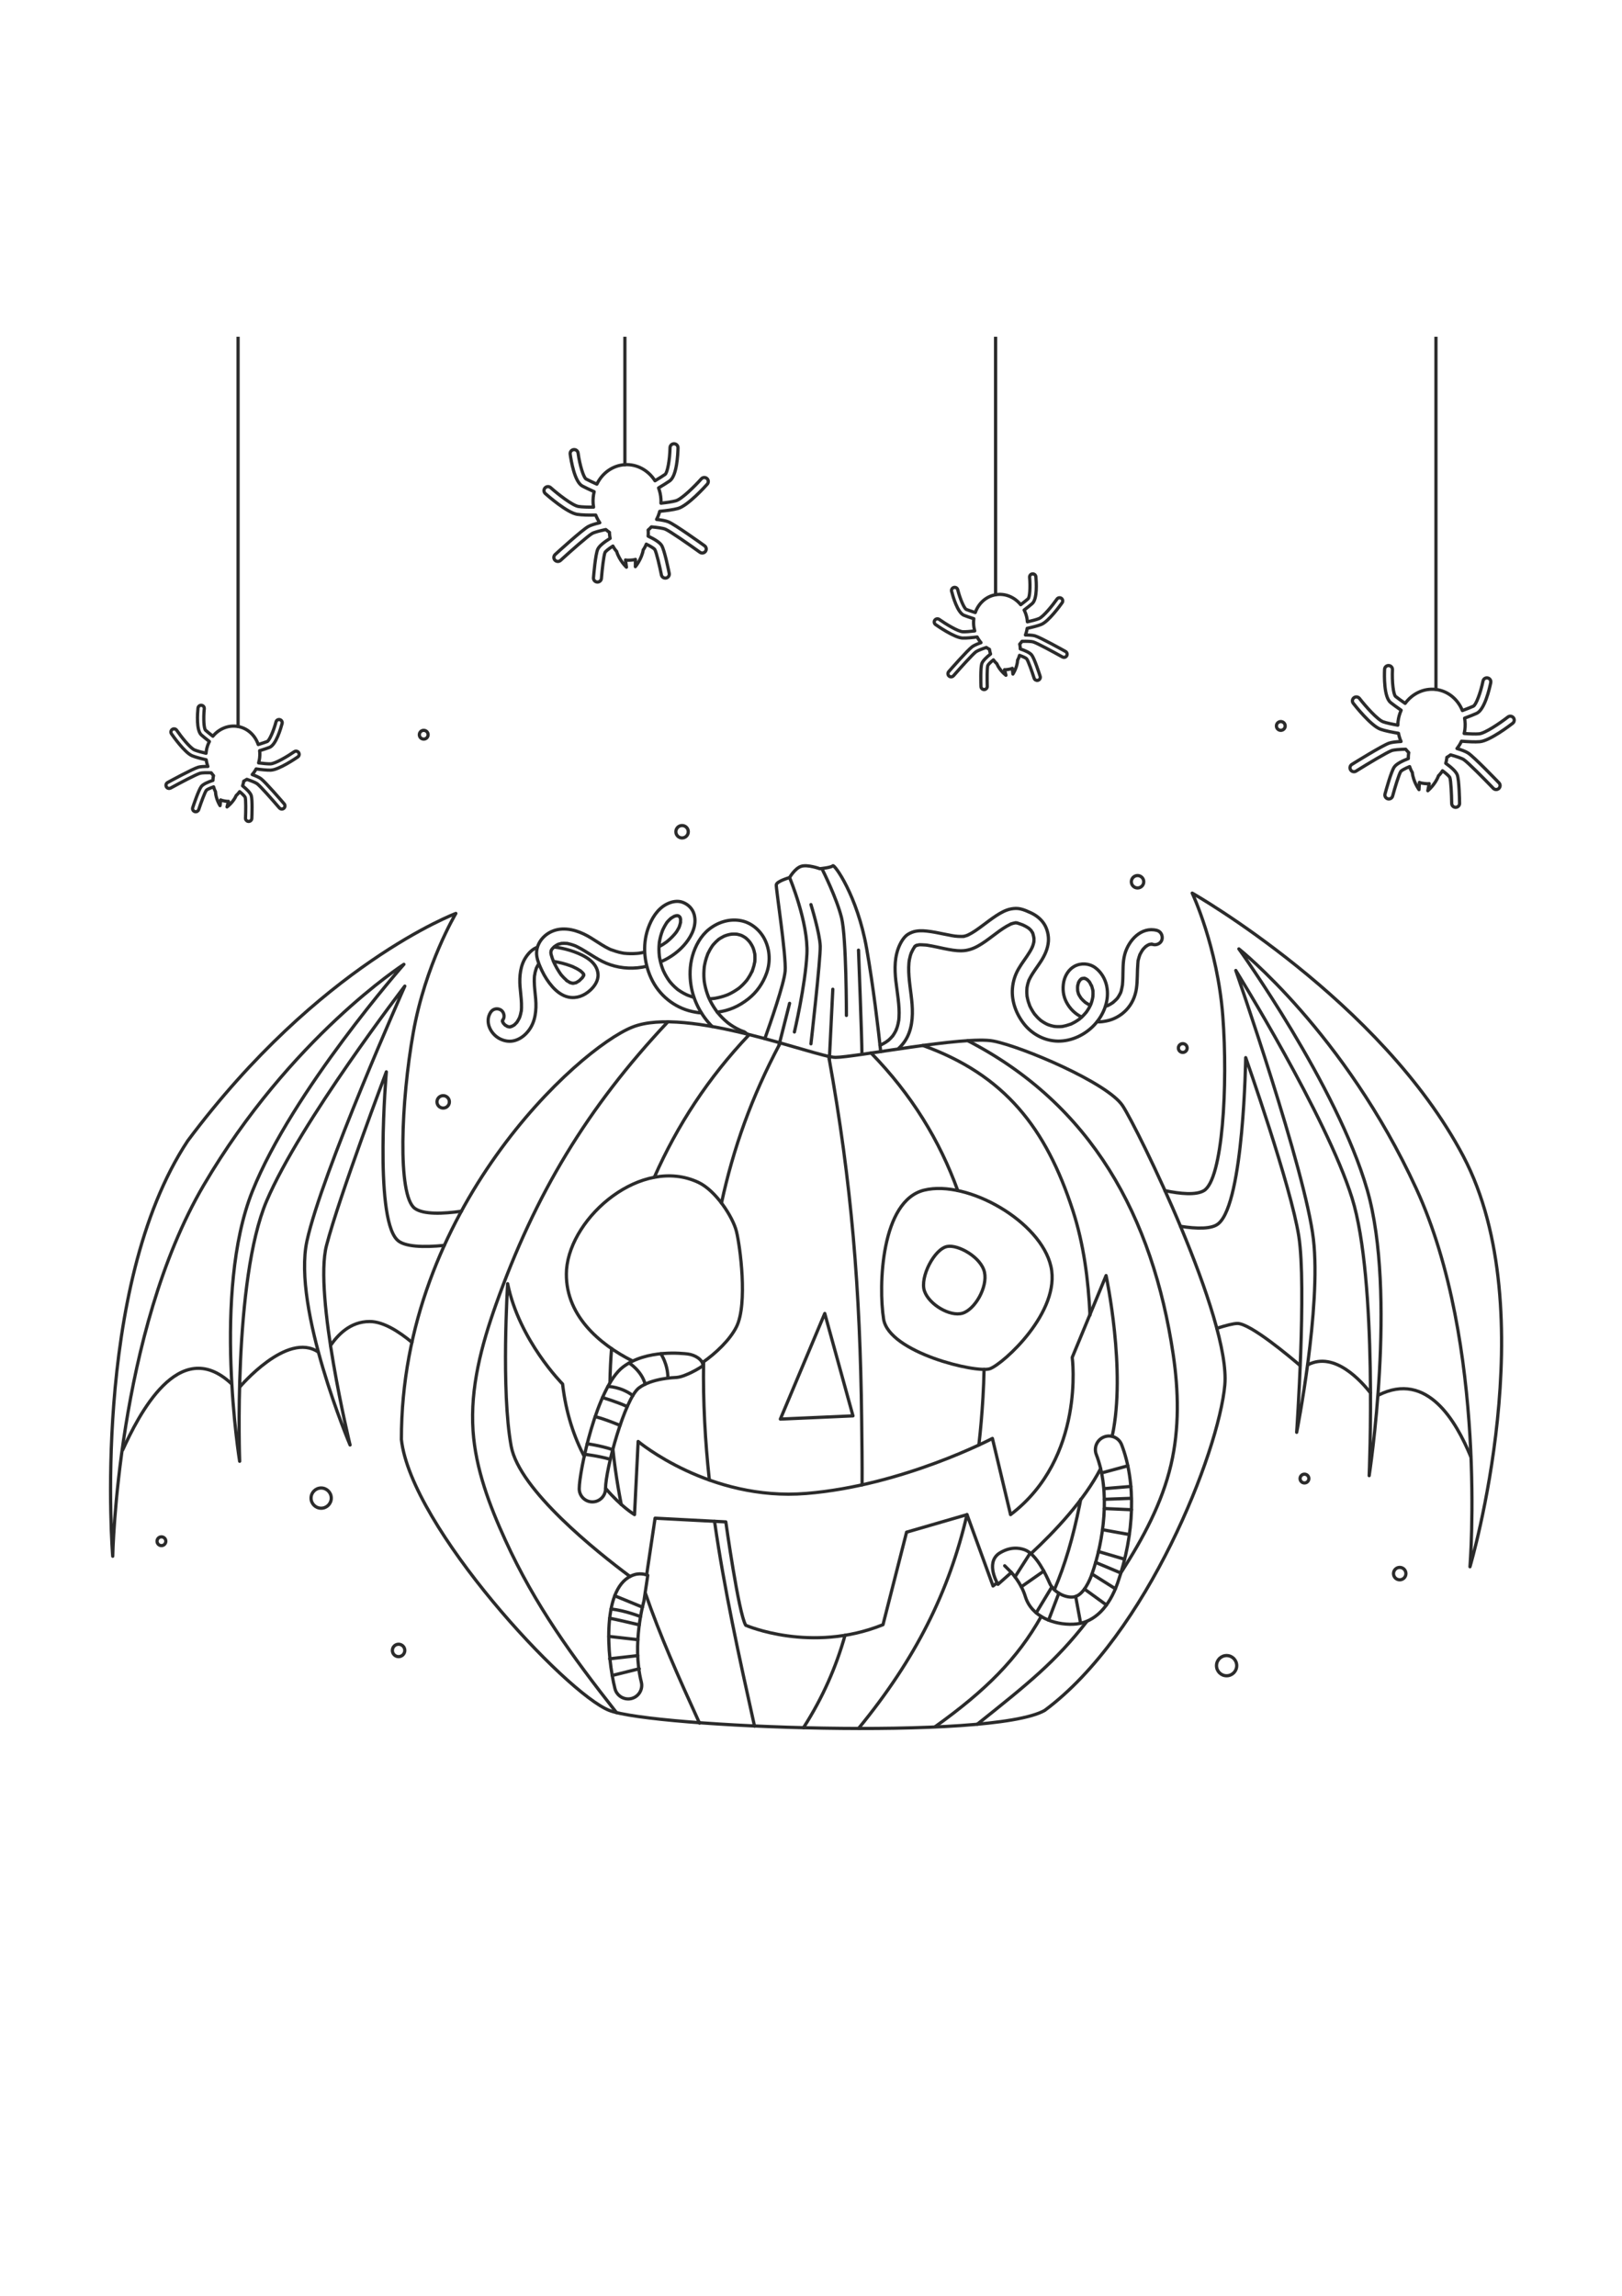 <?xml version="1.0" encoding="utf-8"?>
<!-- Generator: Adobe Illustrator 27.5.0, SVG Export Plug-In . SVG Version: 6.00 Build 0)  -->
<svg xmlns="http://www.w3.org/2000/svg" xmlns:xlink="http://www.w3.org/1999/xlink" viewBox="0 0 500 500" width="595" height="842" preserveAspectRatio="xMidYMid meet" data-scaled="true">
<g id="BACKGROUND">
</g>
<g id="OBJECTS">
	<g>
		<g>
			<g>
				<g>
					<path style="fill:#ABC832;" d="M280.933,189.83c-0.002,0.006-0.005,0.013-0.007,0.019c0.164-0.261,0.147-0.267,0.094-0.186
						c-0.029,0.055-0.055,0.113-0.086,0.165C280.933,189.829,280.933,189.83,280.933,189.83z"/>
					<path style="fill:#ABC832;" d="M318.299,187.924c0.005-0.014,0.009-0.028,0.014-0.042
						C318.097,188.186,318.223,188.127,318.299,187.924z"/>
					<path style="fill:#ABC832;" d="M325.012,212.536c0.012,0.002,0.023,0.005,0.034,0.007
						C325.214,212.572,325.473,212.556,325.012,212.536z"/>
					<path style="fill:#ABC832;" d="M312.859,180.651C312.681,180.68,312.542,180.722,312.859,180.651L312.859,180.651z"/>
					<path style="fill:#ABC832;" d="M323.153,212.034c0.067,0.015,0.05-0.01-0.244-0.101c0.022,0.01,0.043,0.021,0.064,0.031
						C323.034,211.989,323.094,212.011,323.153,212.034z"/>
					<path style="fill:#ABC832;" d="M298.11,184.48C297.975,184.525,298.012,184.514,298.11,184.48L298.11,184.48z"/>
					<path style="fill:#ABC832;" d="M333.211,198.027c-0.01,0.006-0.02,0.012-0.029,0.018c-0.038,0.032-0.074,0.064-0.108,0.098
						c-0.01,0.01-0.019,0.021-0.029,0.032C333.076,198.156,333.132,198.107,333.211,198.027z"/>
					<path style="fill:#ABC832;" d="M332.19,201.255c0.005,0.093,0.01,0.186,0.012,0.279c0.001,0.004,0.001,0.009,0.002,0.014
						c0.001,0.003,0.001,0.005,0.002,0.008C332.204,201.276,332.195,201.213,332.19,201.255z"/>
					<path style="fill:#ABC832;" d="M353.922,187.473c0.001,0.011,0.075-0.022,0.214-0.107c-0.01,0.003-0.019,0.006-0.028,0.009
						C354.045,187.408,353.986,187.443,353.922,187.473z"/>
					<path style="fill:#ABC832;" d="M332.477,202.556c0.003,0.008,0.006,0.016,0.009,0.024c0.044,0.08,0.086,0.16,0.126,0.244
						C332.621,202.819,332.582,202.731,332.477,202.556z"/>
					<path style="fill:#ABC832;" d="M313.164,180.636c0.026,0.018,0.127,0.034,0.322,0.021c-0.014-0.003-0.029-0.007-0.043-0.01
						C313.35,180.644,313.258,180.642,313.164,180.636z"/>
					<path style="fill:#ABC832;" d="M353.197,187.928c0.296-0.138,0.235-0.152,0.108-0.077c-0.016,0.011-0.032,0.02-0.048,0.03
						C353.237,187.895,353.217,187.911,353.197,187.928z"/>
					<path style="fill:#ABC832;" d="M317.165,182.332c-0.014-0.01-0.027-0.019-0.041-0.029c0.021,0.017,0.039,0.031,0.065,0.05
						c-0.002-0.001-0.003-0.003-0.005-0.005C317.173,182.339,317.174,182.34,317.165,182.332z"/>
					<path style="fill:#ABC832;" d="M317.899,183.06c-0.007-0.009-0.017-0.016-0.024-0.024c0.093,0.149,0.142,0.22,0.159,0.236
						c-0.027-0.042-0.048-0.087-0.076-0.128C317.939,183.116,317.919,183.088,317.899,183.06z"/>
					<path style="fill:#ABC832;" d="M318.717,186.303c-0.017-0.024-0.043,0.05-0.027,0.237c0.003-0.014,0.007-0.027,0.01-0.041
						C318.704,186.432,318.708,186.369,318.717,186.303z"/>
				</g>
				<g>
					<path style="fill:none;stroke:#2B2B2B;stroke-linecap:round;stroke-linejoin:round;stroke-miterlimit:10;" d="M338.225,211.128
						c0.997,0.075,1.89-0.078,2.879-0.267c2.265-0.435,4.446-1.679,6.041-3.336c1.762-1.83,2.809-4.155,3.173-6.656
						c0.376-2.586,0.212-5.186,0.439-7.782c0.013-0.144,0.026-0.288,0.042-0.431c0.006-0.057,0.013-0.115,0.019-0.172
						c0.032-0.255,0.028-0.229-0.012,0.08c-0.063-0.107,0.098-0.547,0.125-0.665c0.113-0.498,0.275-0.978,0.453-1.456
						c0.168-0.45-0.173,0.366-0.033,0.081c0.052-0.105,0.098-0.213,0.15-0.318c0.104-0.21,0.214-0.415,0.332-0.617
						c0.117-0.201,0.241-0.397,0.372-0.588c0.064-0.094,0.207-0.23,0.242-0.336c-0.211,0.27-0.242,0.314-0.094,0.131
						c0.029-0.035,0.059-0.069,0.088-0.104c0.161-0.186,0.33-0.366,0.507-0.536c0.079-0.076,0.16-0.151,0.243-0.224
						c0.185-0.162,0.411-0.185-0.049,0.021c0.184-0.083,0.354-0.251,0.53-0.355c0.177-0.105,0.387-0.175,0.556-0.288
						c-0.436,0.291-0.345,0.127-0.133,0.069c0.099-0.027,0.195-0.063,0.294-0.09c0.099-0.026,0.272-0.031,0.359-0.08
						c-0.029,0.016-0.596,0.047-0.232,0.031c0.208-0.009,0.414-0.007,0.622-0.008c0.464-0.003-0.549-0.126-0.091-0.018
						c0.129,0.03,0.257,0.056,0.385,0.089c1.138,0.297,2.497-0.376,2.77-1.573c0.268-1.176-0.353-2.452-1.573-2.77
						c-4.833-1.26-8.737,3.074-9.904,7.351c-0.651,2.388-0.512,4.94-0.593,7.39c-0.019,0.575-0.048,1.151-0.102,1.724
						c-0.011,0.114-0.025,0.228-0.035,0.341c-0.05,0.582,0.085-0.491-0.009,0.084c-0.055,0.336-0.113,0.671-0.189,1.003
						c-0.116,0.506-0.234,1.179-0.507,1.627c0.024-0.039,0.212-0.448,0.042-0.113c-0.064,0.128-0.124,0.257-0.191,0.383
						c-0.122,0.231-0.255,0.456-0.397,0.676c-0.065,0.1-0.131,0.198-0.199,0.295c-0.028,0.039-0.055,0.077-0.083,0.116
						c-0.114,0.152-0.113,0.153,0.002,0.001c0.029-0.038,0.058-0.076,0.087-0.113c-0.06,0.074-0.12,0.147-0.182,0.22
						c-0.077,0.09-0.156,0.179-0.237,0.266c-0.342,0.371-0.736,0.672-1.098,1.019c0.466-0.447-0.089,0.052-0.242,0.153
						c-0.199,0.131-0.402,0.255-0.61,0.371c-0.208,0.116-0.422,0.22-0.636,0.325c-0.455,0.222,0.484-0.174,0.009,0
						c-0.134,0.049-0.267,0.101-0.401,0.148c-0.149,0.051-0.197,0.096-0.348,0.137"/>
					<path style="fill:none;stroke:#2B2B2B;stroke-linecap:round;stroke-linejoin:round;stroke-miterlimit:10;" d="M277.02,219.32
						c0.663-0.614,1.267-1.303,1.798-2.06c2.334-3.331,2.639-7.614,2.337-11.545c-0.292-3.805-1.109-7.583-1.032-11.411
						c0.009-0.469,0.034-0.937,0.076-1.404c0.019-0.209,0.054-0.418,0.069-0.627c-0.052,0.72,0.026-0.114,0.062-0.301
						c0.077-0.406,0.172-0.808,0.287-1.205c0.057-0.198,0.12-0.394,0.187-0.589c0.041-0.117,0.083-0.233,0.127-0.348
						c0.073-0.189,0.256-0.395-0.027,0.051c0.23-0.363,0.378-0.796,0.6-1.169c0.12-0.201,0.246-0.399,0.379-0.592
						c0.049-0.071,0.1-0.14,0.15-0.211c0.264-0.381-0.408,0.423-0.045,0.072c0.098-0.094,0.2-0.186,0.296-0.282
						c0.198-0.199-0.24,0.186-0.243,0.187c0.066-0.024,0.142-0.097,0.203-0.135c0.117-0.072,0.239-0.129,0.361-0.193
						c0.316-0.165-0.552,0.187-0.206,0.09c0.081-0.023,0.161-0.056,0.242-0.081c0.139-0.042,0.281-0.077,0.423-0.108
						c0.088-0.019,0.178-0.03,0.265-0.049c0.319-0.071-0.321,0.044-0.301,0.039c0.332-0.094,0.772-0.058,1.114-0.055
						c0.367,0.004,0.734,0.026,1.099,0.06c0.182,0.017,0.364,0.039,0.546,0.059c0.415,0.047-0.478-0.073-0.188-0.026
						c0.132,0.021,0.264,0.038,0.395,0.059c1.713,0.269,3.4,0.679,5.098,1.024c1.739,0.353,3.534,0.695,5.315,0.666
						c1.828-0.029,3.464-0.577,5.055-1.456c3.164-1.747,5.779-4.323,8.906-6.131c0.364-0.21,0.735-0.409,1.115-0.587
						c0.066-0.031,0.133-0.061,0.2-0.092c0.386-0.18-0.531,0.206-0.137,0.058c0.194-0.073,0.388-0.147,0.586-0.209
						c0.314-0.098,0.634-0.147,0.952-0.222c-0.778,0.181-0.273,0.037-0.039,0.031c0.175-0.005,0.368,0.038,0.541,0.02
						c-0.56,0.059-0.504-0.093-0.241-0.025c0.057,0.015,0.116,0.026,0.173,0.04c0.239,0.061,0.473,0.144,0.707,0.223
						c0.264,0.089,0.528,0.183,0.788,0.283c0.09,0.035,0.18,0.071,0.271,0.106c0.224,0.092,0.177,0.071-0.143-0.062
						c0.084,0.036,0.167,0.073,0.25,0.111c0.387,0.176,0.766,0.369,1.132,0.586c0.168,0.1,0.333,0.205,0.494,0.315
						c0.091,0.063,0.179,0.141,0.275,0.197c-0.166-0.097-0.404-0.326-0.111-0.077c0.264,0.224,0.51,0.467,0.733,0.731
						c0.129,0.152,0.239,0.424-0.101-0.137c0.042,0.07,0.096,0.135,0.142,0.204c0.11,0.165,0.211,0.335,0.303,0.511
						c0.038,0.073,0.073,0.149,0.111,0.222c0.183,0.36-0.206-0.547-0.066-0.165c0.058,0.16,0.118,0.319,0.168,0.483
						c0.116,0.381,0.171,0.769,0.257,1.156c-0.173-0.776-0.01-0.048,0.001,0.167c0.012,0.23,0.011,0.461-0.001,0.691
						c-0.006,0.122-0.052,0.288-0.034,0.407c-0.056-0.381,0.068-0.413,0.022-0.192c-0.055,0.265-0.107,0.529-0.182,0.79
						c-0.068,0.24-0.148,0.476-0.236,0.71c-0.081,0.215-0.231,0.283,0.045-0.088c-0.075,0.1-0.118,0.265-0.172,0.378
						c-0.222,0.468-0.473,0.922-0.741,1.366c-1.086,1.803-2.425,3.441-3.47,5.27c-1.07,1.875-1.692,3.866-1.862,6.017
						c-0.313,3.953,1.168,7.888,3.598,10.956c2.506,3.163,6.337,5.191,10.393,5.258c4.224,0.07,8.422-1.943,11.27-5.015
						c2.957-3.189,4.714-7.677,3.777-12.029c-0.475-2.206-1.707-4.271-3.536-5.605c-1.858-1.355-4.396-1.506-6.41-0.407
						c-1.754,0.956-2.916,2.892-3.287,4.817c-0.407,2.115-0.176,4.286,0.828,6.208c1.083,2.071,2.651,3.589,4.686,4.621"/>
					<path style="fill:none;stroke:#2B2B2B;stroke-linecap:round;stroke-linejoin:round;stroke-miterlimit:10;" d="M335.956,205.974
						c-0.217-0.106-0.43-0.22-0.638-0.342c-0.208-0.122-0.412-0.252-0.611-0.389c-0.04-0.028-0.297-0.175-0.294-0.211
						c0.259,0.203,0.296,0.231,0.11,0.081c-0.037-0.031-0.074-0.062-0.111-0.092c-0.368-0.311-0.713-0.65-1.029-1.014
						c-0.035-0.04-0.286-0.286-0.276-0.334c0.001-0.005,0.323,0.459,0.089,0.105c-0.16-0.242-0.324-0.478-0.468-0.73
						c-0.102-0.179-0.179-0.385-0.289-0.558c0.297,0.472,0.141,0.365,0.073,0.165c-0.031-0.09-0.065-0.179-0.095-0.27
						c-0.059-0.182-0.11-0.368-0.154-0.555c-0.022-0.094-0.041-0.188-0.059-0.283c-0.04-0.215,0.003-0.605,0.002,0.077
						c0-0.388-0.056-0.771-0.038-1.161c0.009-0.193,0.037-0.384,0.049-0.576c-0.053,0.79,0.011,0.029,0.065-0.193
						c0.04-0.164,0.087-0.326,0.139-0.487c0.029-0.088,0.062-0.175,0.093-0.262c0.134-0.389-0.215,0.426-0.076,0.178
						c0.088-0.157,0.158-0.324,0.249-0.48c0.045-0.077,0.092-0.152,0.141-0.227c0.215-0.326,0.03-0.016-0.102,0.111
						c0.124-0.119,0.224-0.264,0.348-0.385c0.072-0.071,0.162-0.133,0.229-0.207c-0.346,0.382-0.366,0.264-0.207,0.161
						c0.145-0.094,0.292-0.178,0.441-0.265c0.352-0.206-0.543,0.183-0.151,0.058c0.102-0.032,0.201-0.069,0.304-0.096
						c0.097-0.026,0.228-0.03,0.319-0.071c-0.031,0.014-0.621,0.047-0.248,0.036c0.205-0.006,0.405-0.007,0.611-0.001
						c0.428,0.012-0.45-0.12-0.182-0.023c0.089,0.032,0.194,0.041,0.285,0.067c0.092,0.025,0.185,0.071,0.278,0.089
						c0.163,0.06,0.075,0.021-0.263-0.116c0.071,0.032,0.141,0.066,0.211,0.102c0.176,0.091,0.337,0.2,0.504,0.306
						c0.293,0.186-0.146-0.105-0.166-0.133c0.062,0.087,0.194,0.165,0.273,0.239c0.15,0.14,0.291,0.289,0.426,0.445
						c0.048,0.056,0.103,0.142,0.16,0.193c-0.219-0.287-0.259-0.337-0.122-0.149c0.049,0.069,0.097,0.14,0.143,0.211
						c0.23,0.352,0.368,0.813,0.615,1.142c-0.025-0.033-0.196-0.516-0.075-0.168c0.043,0.125,0.091,0.247,0.133,0.373
						c0.076,0.229,0.142,0.462,0.198,0.697c0.046,0.191,0.079,0.385,0.118,0.578c0.094,0.471-0.044-0.556-0.011-0.079
						c0.006,0.085,0.016,0.171,0.022,0.256c0.033,0.479,0.021,0.963-0.019,1.441c-0.01,0.125-0.047,0.269-0.04,0.393
						c-0.002-0.034,0.092-0.575,0.025-0.203c-0.039,0.215-0.075,0.43-0.121,0.644c-0.102,0.468-0.236,0.93-0.396,1.381
						c-0.064,0.181-0.403,0.792-0.062,0.197c-0.106,0.186-0.18,0.402-0.275,0.594c-0.214,0.431-0.453,0.85-0.714,1.255
						c-0.119,0.184-0.243,0.366-0.371,0.544c-0.051,0.072-0.104,0.142-0.156,0.213c-0.284,0.386,0.335-0.4,0.024-0.035
						c-0.301,0.354-0.601,0.704-0.928,1.034c-0.311,0.314-0.637,0.613-0.977,0.897c-0.085,0.071-0.171,0.14-0.257,0.21
						c-0.357,0.293,0.335-0.245,0.084-0.066c-0.198,0.141-0.394,0.285-0.596,0.421c-0.367,0.245-0.746,0.473-1.134,0.682
						c-0.194,0.104-0.39,0.204-0.589,0.299c-0.119,0.057-0.24,0.11-0.359,0.165c-0.384,0.177,0.473-0.18,0.047-0.022
						c-0.869,0.322-1.737,0.565-2.65,0.728c-0.371,0.066,0.173-0.026,0.205-0.025c-0.126-0.002-0.264,0.03-0.39,0.041
						c-0.217,0.019-0.435,0.032-0.653,0.039c-0.459,0.014-0.919,0-1.376-0.044c-0.108-0.01-0.219-0.032-0.328-0.036
						c0.61,0.022,0.314,0.042,0.135,0.011c-0.214-0.037-0.427-0.08-0.638-0.13c-0.418-0.099-0.83-0.223-1.234-0.371
						c-0.113-0.042-0.226-0.098-0.341-0.132c0.537,0.159,0.345,0.151,0.197,0.082c-0.184-0.086-0.367-0.17-0.548-0.263
						c-0.396-0.203-0.78-0.43-1.15-0.678c-0.168-0.113-0.331-0.232-0.496-0.35c-0.353-0.254,0.337,0.286,0.115,0.089
						c-0.075-0.067-0.158-0.128-0.235-0.193c-0.342-0.288-0.669-0.594-0.979-0.916c-0.284-0.295-0.547-0.605-0.808-0.92
						c-0.229-0.276,0.109,0.138,0.123,0.161c-0.062-0.103-0.148-0.199-0.219-0.297c-0.143-0.2-0.281-0.404-0.414-0.611
						c-0.21-0.328-0.407-0.666-0.589-1.01c-0.096-0.182-0.188-0.365-0.276-0.551c-0.044-0.093-0.087-0.186-0.129-0.28
						c-0.034-0.075-0.067-0.15-0.099-0.226c0.043,0.102,0.087,0.204,0.13,0.306c-0.103-0.39-0.294-0.77-0.414-1.158
						c-0.133-0.43-0.244-0.867-0.334-1.307c-0.041-0.2-0.073-0.401-0.108-0.602c-0.08-0.457,0.06,0.571,0.013,0.109
						c-0.008-0.081-0.018-0.162-0.026-0.243c-0.044-0.444-0.065-0.891-0.061-1.337c0.003-0.406,0.036-0.808,0.071-1.212
						c0.032-0.365-0.03,0.212-0.034,0.232c0.026-0.118,0.036-0.241,0.057-0.36c0.042-0.239,0.092-0.477,0.149-0.714
						c0.096-0.395,0.214-0.785,0.354-1.167c0.028-0.077,0.059-0.153,0.087-0.229c0.158-0.431-0.232,0.495-0.034,0.079
						c0.107-0.226,0.212-0.451,0.328-0.673c0.94-1.805,2.215-3.403,3.32-5.105c1.219-1.878,2.163-3.901,2.353-6.155
						c0.152-1.801-0.32-3.861-1.286-5.397c-0.992-1.578-2.506-2.742-4.186-3.516c-0.977-0.45-2.034-0.917-3.088-1.161
						c-0.987-0.229-1.919-0.193-2.909-0.014c-1.658,0.301-3.234,1.199-4.63,2.109c-1.495,0.975-2.902,2.077-4.335,3.137
						c-1.375,1.017-2.775,2.048-4.324,2.788c-0.187,0.089-0.781,0.276-0.057,0.036c-0.162,0.054-0.319,0.124-0.481,0.178
						c-0.31,0.103-0.621,0.161-0.94,0.228c-0.272,0.057,0.643-0.066,0.258-0.034c-0.081,0.007-0.162,0.016-0.243,0.023
						c-0.166,0.014-0.332,0.022-0.499,0.027c-0.368,0.01-0.736,0-1.103-0.023c-0.371-0.023-0.739-0.063-1.108-0.105
						c-0.441-0.05,0.571,0.084,0.129,0.018c-0.077-0.012-0.154-0.022-0.23-0.034c-0.234-0.035-0.467-0.073-0.7-0.113
						c-0.84-0.145-1.675-0.316-2.509-0.49c-1.744-0.362-3.487-0.72-5.261-0.912c-1.476-0.16-3.099-0.177-4.502,0.367
						c-0.831,0.322-1.615,0.75-2.222,1.421c-0.617,0.683-1.128,1.501-1.527,2.329c-1.712,3.549-1.69,7.493-1.254,11.326
						c0.121,1.066,0.267,2.13,0.411,3.193c0.02,0.15,0.103,0.918,0.036,0.264c0.023,0.227,0.061,0.453,0.09,0.68
						c0.065,0.497,0.127,0.995,0.184,1.493c0.209,1.827,0.351,3.674,0.235,5.513c-0.013,0.214-0.031,0.428-0.052,0.642
						c-0.01,0.106-0.023,0.212-0.034,0.319c-0.045,0.441,0.069-0.387,0.014-0.097c-0.082,0.438-0.146,0.875-0.251,1.309
						c-0.099,0.41-0.217,0.815-0.357,1.213c-0.052,0.148-0.231,0.434-0.226,0.593c0.034-0.082,0.069-0.165,0.103-0.247
						c-0.034,0.078-0.069,0.156-0.105,0.233c-0.054,0.117-0.111,0.232-0.169,0.347c-0.207,0.408-0.439,0.803-0.699,1.18
						c-0.068,0.099-0.141,0.195-0.211,0.294c-0.173,0.246,0.315-0.363,0.001-0.007c-0.191,0.218-0.376,0.438-0.579,0.645
						c-0.169,0.172-0.343,0.339-0.523,0.499c-0.072,0.064-0.145,0.128-0.218,0.19c-0.037,0.031-0.074,0.062-0.111,0.093
						c-0.17,0.136-0.149,0.122,0.062-0.042c-0.051-0.021-0.544,0.387-0.591,0.418c-0.222,0.146-0.449,0.284-0.681,0.414
						c-0.211,0.118-0.425,0.229-0.643,0.333c-0.104,0.05-0.218,0.121-0.329,0.151c0.439-0.119,0.126-0.054,0.003-0.007
						c-0.095,0.037-0.191,0.072-0.287,0.105"/>
				</g>
			</g>
			<g>
				<g>
					<path style="fill:#ABC832;" d="M224.313,202.783C224.119,202.853,224.196,202.827,224.313,202.783L224.313,202.783z"/>
					<path style="fill:#ABC832;" d="M176.906,199.221c0.03-0.001,0.061-0.005,0.092-0.009c0.046-0.01,0.089-0.027,0.135-0.038
						c-0.041,0.007-0.115,0.021-0.23,0.047C176.904,199.221,176.905,199.221,176.906,199.221z"/>
					<path style="fill:#ABC832;" d="M246.937,210.797c0.008-0.007-0.015,0.012-0.064,0.05c0.003-0.003,0.006-0.005,0.009-0.007
						C246.901,210.826,246.919,210.811,246.937,210.797z"/>
					<path style="fill:#ABC832;" d="M157.842,212.485c0.007-0.003,0.013-0.007,0.02-0.01c-0.176,0.031-0.24,0.069-0.228,0.083
						c0.006-0.002,0.013-0.003,0.019-0.005C157.713,212.534,157.778,212.506,157.842,212.485z"/>
					<path style="fill:#ABC832;" d="M225.453,184.127c-0.019,0.001-0.038,0.001-0.057,0.002
						C225.208,184.143,225.189,184.227,225.453,184.127z"/>
					<path style="fill:#ABC832;" d="M164.759,196.951c0.005-0.007,0.01-0.015,0.014-0.028c-0.005,0.012-0.009,0.018-0.014,0.025
						C164.759,196.949,164.759,196.95,164.759,196.951z"/>
					<path style="fill:#ABC832;" d="M179.815,197.021c0.03-0.081,0.059-0.163,0.081-0.246c0-0.004,0-0.008,0-0.013
						c-0.021,0.023-0.058,0.113-0.104,0.302C179.799,197.05,179.807,197.036,179.815,197.021z"/>
				</g>
				<g>
					<path style="fill:none;stroke:#2B2B2B;stroke-linecap:round;stroke-linejoin:round;stroke-miterlimit:10;" d="M230.438,214.936
						c-0.344-0.094-0.721-0.628-1.058-0.742c-0.308-0.104-0.614-0.217-0.916-0.338c-0.065-0.026-0.129-0.053-0.194-0.079
						c-0.257-0.103,0.346,0.156,0.096,0.039c-0.147-0.069-0.296-0.132-0.442-0.201c-0.586-0.276-1.158-0.583-1.713-0.918
						c-0.555-0.335-1.094-0.698-1.614-1.085c-0.074-0.055-0.146-0.116-0.222-0.168c0.002,0.001,0.312,0.248,0.139,0.105
						c-0.125-0.104-0.253-0.203-0.377-0.307c-0.249-0.208-0.494-0.422-0.733-0.641c-0.48-0.44-0.939-0.902-1.377-1.383
						c-0.204-0.224-0.403-0.452-0.597-0.685c-0.105-0.125-0.208-0.251-0.31-0.379c-0.044-0.055-0.086-0.11-0.13-0.165
						c-0.16-0.201,0.252,0.338,0.026,0.031c-0.773-1.055-1.47-2.157-2.057-3.327c-0.136-0.271-0.267-0.544-0.391-0.821
						c-0.029-0.064-0.057-0.128-0.086-0.191c-0.151-0.334,0.029,0.07,0.047,0.117c-0.064-0.174-0.141-0.345-0.209-0.518
						c-0.236-0.607-0.443-1.224-0.625-1.849c-0.175-0.602-0.323-1.211-0.443-1.826c-0.062-0.319-0.111-0.639-0.163-0.959
						c-0.039-0.236,0.028,0.224,0.029,0.22c0.015-0.052-0.029-0.236-0.033-0.276c-0.018-0.161-0.034-0.322-0.049-0.484
						c-0.115-1.302-0.068-2.587,0.056-3.886c0.023-0.243-0.033,0.23-0.031,0.221c0.017-0.091,0.026-0.185,0.041-0.276
						c0.022-0.138,0.045-0.276,0.069-0.414c0.069-0.381,0.15-0.76,0.242-1.137c0.179-0.729,0.403-1.447,0.674-2.148
						c0.029-0.075,0.059-0.15,0.088-0.224c0.119-0.303-0.057,0.02-0.029,0.067c-0.026-0.044,0.174-0.383,0.2-0.438
						c0.172-0.362,0.358-0.716,0.558-1.063c0.173-0.299,0.356-0.593,0.551-0.879c0.105-0.154,0.217-0.302,0.323-0.454
						c0.139-0.198-0.089,0.11-0.094,0.119c0.066-0.111,0.169-0.21,0.252-0.307c0.483-0.571,1.02-1.074,1.589-1.558
						c0.19-0.162-0.121,0.101-0.124,0.095c-0.002-0.004,0.179-0.13,0.192-0.139c0.151-0.107,0.304-0.21,0.46-0.308
						c0.313-0.197,0.636-0.378,0.968-0.542c0.062-0.03,0.602-0.268,0.319-0.153c-0.265,0.107,0.234-0.085,0.333-0.12
						c0.348-0.121,0.702-0.225,1.061-0.308c0.179-0.041,0.359-0.078,0.54-0.109c0.069-0.012,0.169-0.011,0.233-0.038
						c-0.333,0.14-0.311,0.035-0.109,0.02c0.364-0.027,0.727-0.049,1.092-0.04c0.182,0.004,0.363,0.015,0.545,0.031
						c0.063,0.006,0.171,0.037,0.232,0.023c-0.056,0.012-0.509-0.089-0.115-0.01c0.359,0.072,0.713,0.15,1.061,0.262
						c0.1,0.032,0.198,0.069,0.297,0.103c0.059,0.02,0.289,0.124,0.012-0.002c-0.312-0.142,0.21,0.101,0.27,0.132
						c0.302,0.152,0.595,0.324,0.875,0.513c0.069,0.047,0.523,0.372,0.247,0.171c-0.27-0.196,0.172,0.153,0.225,0.201
						c0.253,0.226,0.492,0.467,0.718,0.721c0.113,0.127,0.22,0.26,0.329,0.391c0.153,0.184-0.118-0.149-0.119-0.152
						c0.016,0.055,0.094,0.131,0.128,0.178c0.211,0.3,0.405,0.612,0.582,0.934c0.071,0.129,0.139,0.26,0.204,0.392
						c0.031,0.063,0.265,0.591,0.134,0.275c-0.133-0.32,0.076,0.207,0.105,0.288c0.066,0.185,0.127,0.372,0.182,0.561
						c0.09,0.306,0.165,0.617,0.225,0.93c0.014,0.072,0.026,0.145,0.04,0.217c0.073,0.382-0.014-0.094-0.015-0.147
						c0.001,0.208,0.045,0.423,0.057,0.631c0.022,0.367,0.025,0.736,0.011,1.103c-0.008,0.198-0.02,0.395-0.038,0.592
						c-0.008,0.084-0.019,0.168-0.026,0.253c-0.025,0.319,0.095-0.54-0.002,0.003c-0.14,0.784-0.332,1.55-0.599,2.301
						c-0.057,0.161-0.12,0.32-0.181,0.479c-0.079,0.205,0.018,0.22,0.024-0.053c-0.001,0.062-0.079,0.177-0.106,0.234
						c-0.168,0.363-0.35,0.72-0.546,1.068c-0.196,0.349-0.406,0.69-0.628,1.023c-0.095,0.142-0.193,0.283-0.292,0.423
						c-0.067,0.093-0.136,0.183-0.202,0.276c-0.183,0.257,0.233-0.282,0.031-0.04c-0.411,0.492-0.829,0.972-1.289,1.419
						c-0.21,0.204-0.426,0.403-0.647,0.595c-0.119,0.103-0.24,0.205-0.361,0.305c-0.07,0.057-0.141,0.112-0.21,0.169
						c-0.22,0.181,0.357-0.263,0.125-0.097c-1.03,0.739-2.095,1.395-3.252,1.919c-0.144,0.065-0.632,0.232-0.033,0.02
						c-0.127,0.045-0.252,0.102-0.378,0.151c-0.316,0.122-0.636,0.236-0.959,0.34c-0.603,0.196-1.216,0.36-1.836,0.494
						c-0.288,0.062-0.578,0.118-0.868,0.167c-0.157,0.026-0.314,0.048-0.471,0.073c-0.248,0.038,0.268-0.035,0.249-0.034
						c-0.09,0.005-0.935,0.116-1.215,0.109"/>
					<path style="fill:none;stroke:#2B2B2B;stroke-linecap:round;stroke-linejoin:round;stroke-miterlimit:10;" d="M221.118,208.153
						c3.652-0.47,6.628-1.781,9.589-4.114c2.567-2.023,4.5-4.813,5.596-7.884c1.189-3.335,1.057-6.985-0.45-10.186
						c-1.363-2.893-4.078-5.292-7.242-5.963c-3.577-0.759-7.185,0.342-10.011,2.578c-2.602,2.059-4.301,5.189-5.169,8.35
						c-0.814,2.964-0.889,6.024-0.405,9.046c0.749,4.684,3.134,9.213,6.508,12.599"/>
					<path style="fill:none;stroke:#2B2B2B;stroke-linecap:round;stroke-linejoin:round;stroke-miterlimit:10;" d="M203.699,192.633
						c0.487-0.208,0.787-0.354,1.257-0.594c2.478-1.265,4.772-3.062,6.506-5.243c1.904-2.394,3.368-5.58,2.534-8.697
						c-0.481-1.796-1.786-3.121-3.498-3.781c-1.655-0.638-3.531-0.22-5.048,0.577c-2.867,1.505-4.617,4.467-5.665,7.423
						c-1.88,5.301-1.197,11.414,1.42,16.343c2.658,5.005,7.548,8.58,13.153,9.49c0.869,0.141,0.945,0.182,1.815,0.218"/>
					<path style="fill:none;stroke:#2B2B2B;stroke-linecap:round;stroke-linejoin:round;stroke-miterlimit:10;" d="M170.699,192.522
						c1.725,0.28,3.434,0.709,5.076,1.307c0.199,0.072,0.397,0.148,0.594,0.226c0.097,0.039,0.194,0.081,0.291,0.118
						c0.215,0.083-0.388-0.167-0.327-0.138c0.067,0.031,0.136,0.059,0.203,0.088c0.38,0.168,0.755,0.348,1.122,0.544
						c0.344,0.184,0.682,0.383,1.007,0.6c0.138,0.092,0.27,0.192,0.407,0.286c0.245,0.17-0.482-0.396-0.188-0.144
						c0.073,0.063,0.148,0.123,0.22,0.186c0.082,0.072,0.724,0.606,0.685,0.707c0.006-0.015-0.398-0.563-0.176-0.221
						c0.04,0.061,0.082,0.12,0.121,0.182c0.079,0.128,0.134,0.274,0.214,0.4c0.047,0.073-0.225-0.635-0.125-0.286
						c0.019,0.065,0.043,0.129,0.061,0.194c0.018,0.065,0.03,0.132,0.047,0.197c0.097,0.385-0.041-0.601-0.039-0.306
						c0.001,0.137,0.004,0.273,0.004,0.41c-0.002,0.348,0.011-0.325,0.053-0.353c-0.024,0.017-0.04,0.205-0.049,0.242
						c-0.036,0.146-0.109,0.287-0.14,0.432c0.134-0.624,0.214-0.468,0.097-0.249c-0.046,0.085-0.09,0.171-0.139,0.255
						c-0.093,0.158-0.203,0.301-0.304,0.453c-0.068,0.103,0.397-0.476,0.112-0.154c-0.079,0.089-0.157,0.18-0.239,0.267
						c-0.171,0.182-0.351,0.357-0.537,0.523c-0.103,0.092-0.215,0.176-0.316,0.27c-0.168,0.158,0.248-0.185,0.226-0.172
						c-0.077,0.047-0.149,0.11-0.224,0.162c-0.2,0.139-0.408,0.269-0.622,0.385c-0.101,0.055-0.207,0.101-0.309,0.155
						c-0.258,0.136,0.572-0.195,0.094-0.046c-0.201,0.063-0.398,0.128-0.605,0.171c-0.085,0.018-0.173,0.026-0.257,0.046
						c0.732-0.174,0.398-0.049,0.168-0.038c-0.196,0.01-0.388-0.008-0.584-0.011c-0.311-0.006,0.628,0.115,0.222,0.031
						c-0.108-0.022-0.217-0.042-0.324-0.068c-0.19-0.047-0.372-0.111-0.558-0.174c-0.413-0.139,0.467,0.224,0.18,0.078
						c-0.102-0.052-0.207-0.098-0.308-0.151c-0.181-0.095-0.357-0.199-0.528-0.31c-0.087-0.056-0.173-0.115-0.258-0.175
						c-0.037-0.026-0.072-0.054-0.11-0.079c-0.305-0.201,0.366,0.303,0.198,0.155c-0.692-0.607-1.314-1.23-1.9-1.942
						c-0.214-0.259,0.339,0.458,0.076,0.097c-0.068-0.094-0.138-0.187-0.206-0.281c-0.145-0.203-0.286-0.408-0.423-0.617
						c-0.263-0.4-0.512-0.81-0.747-1.228c-0.228-0.405-0.444-0.817-0.647-1.235c-0.094-0.194-0.186-0.389-0.274-0.585
						c-0.043-0.096-0.085-0.191-0.128-0.287c-0.018-0.04-0.034-0.082-0.053-0.122c-0.096-0.21,0.241,0.59,0.106,0.251
						c-0.265-0.666-0.518-1.336-0.7-2.03c-0.056-0.215-0.117-0.48-0.118-0.526c-0.002-0.059-0.025-0.612,0.14-0.967
						c0.165-0.355,0.695-0.854,0.924-1.061c0.071-0.064,0.379-0.291,0.531-0.383c0.145-0.088,0.293-0.17,0.443-0.246
						c0.086-0.044,0.175-0.082,0.261-0.126c0.218-0.11-0.195,0.094-0.198,0.084c-0.014-0.047,0.96-0.289,1.036-0.305
						c0.498-0.101-0.281,0.002,0.152-0.029c0.207-0.015,0.414-0.03,0.621-0.034c0.207-0.003,0.414,0,0.621,0.012
						c0.089,0.005,0.177,0.012,0.266,0.019c0.089,0.007,0.177,0.016,0.265,0.026c-0.08-0.011-0.159-0.021-0.238-0.032
						c0.138-0.043,0.484,0.085,0.615,0.113c0.205,0.044,0.408,0.093,0.61,0.148c0.436,0.119,0.864,0.262,1.286,0.425
						c0.078,0.03,0.183,0.055,0.253,0.1c-0.058-0.038-0.421-0.189-0.03-0.011c0.165,0.075,0.33,0.15,0.493,0.229
						c0.435,0.21,0.862,0.439,1.282,0.679c2.977,1.698,5.665,3.786,8.955,4.885c3.693,1.234,7.438,1.357,11.226,0.486"/>
					<path style="fill:none;stroke:#2B2B2B;stroke-linecap:round;stroke-linejoin:round;stroke-miterlimit:10;" d="M165.553,188.196
						c-1.426,0.528-2.546,1.698-3.387,2.93c-1.785,2.615-2.09,6.011-1.865,9.081c0.129,1.764,0.389,3.519,0.449,5.288
						c0.015,0.448,0.018,0.896,0.002,1.344c-0.008,0.224-0.021,0.448-0.039,0.672c-0.008,0.096-0.019,0.192-0.026,0.288
						c-0.022,0.308,0.008-0.076,0.029-0.174c-0.141,0.658-0.25,1.304-0.472,1.943c-0.034,0.099-0.232,0.585-0.093,0.269
						c0.147-0.335-0.09,0.19-0.122,0.255c-0.145,0.297-0.307,0.586-0.485,0.864c-0.088,0.138-0.186,0.268-0.277,0.404
						c-0.13,0.195,0.13-0.175,0.138-0.176c-0.019,0.001-0.181,0.216-0.177,0.212c-0.211,0.242-0.441,0.459-0.678,0.674
						c-0.285,0.258,0.41-0.282-0.031,0.022c-0.13,0.089-0.263,0.174-0.4,0.251c-0.118,0.067-0.239,0.126-0.36,0.187
						c-0.191,0.096-0.214-0.014,0.157-0.066c-0.084,0.012-0.178,0.064-0.26,0.09c-0.146,0.046-0.327,0.06-0.463,0.122
						c-0.187,0.085,0.266-0.032,0.287-0.03c-0.058-0.006-0.126,0.014-0.184,0.016c-0.144,0.003-0.287-0.002-0.43,0.001
						c-0.08,0.001-0.308-0.04,0.052,0.016c0.402,0.063,0.023-0.001-0.068-0.021c-0.142-0.031-0.278-0.075-0.417-0.115
						c-0.047-0.013-0.128-0.064-0.176-0.062c-0.002,0,0.441,0.214,0.246,0.105c-0.257-0.144-0.512-0.271-0.76-0.433
						c-0.049-0.032-0.099-0.085-0.152-0.11c0.003,0.001,0.352,0.315,0.208,0.154c-0.095-0.106-0.218-0.194-0.319-0.296
						s-0.188-0.219-0.289-0.32c-0.156-0.156,0.163,0.213,0.162,0.211c-0.015-0.049-0.076-0.105-0.103-0.149
						c-0.073-0.119-0.149-0.235-0.214-0.359c-0.032-0.061-0.064-0.162-0.104-0.211c0-0.001,0.159,0.469,0.115,0.264
						c-0.027-0.129-0.086-0.255-0.116-0.384c-0.012-0.052-0.015-0.118-0.034-0.167c-0.074-0.187,0.043,0.306,0.042,0.314
						c0.018-0.09,0.018-0.301-0.007-0.392c-0.046-0.17-0.04,0.283-0.052,0.314c0.024-0.065,0.029-0.157,0.044-0.222
						c0.026-0.105,0.094-0.224,0.104-0.329c-0.006,0.06-0.264,0.484-0.074,0.211c0.046-0.066,0.084-0.143,0.127-0.21
						c0.627-0.987,0.238-2.505-0.801-3.054c-1.103-0.583-2.385-0.253-3.054,0.801c-1.851,2.914-0.031,6.642,2.8,8.115
						c1.506,0.784,3.249,1.047,4.884,0.505c1.698-0.562,3.02-1.648,4.089-3.056c2.083-2.745,2.401-6.308,2.137-9.629
						c-0.145-1.828-0.416-3.648-0.443-5.485c-0.005-0.348,0-0.696,0.019-1.044c0.009-0.172,0.021-0.343,0.036-0.514
						c0.007-0.074,0.014-0.147,0.022-0.221c0.05-0.473,0.049,0.046-0.016,0.079c0.074-0.038,0.163-0.904,0.189-1.016
						c0.082-0.357,0.181-0.71,0.299-1.056c0.051-0.152,0.147-0.321,0.175-0.476c0-0.003-0.191,0.421-0.085,0.201
						c0.042-0.086,0.079-0.174,0.121-0.26c0.155-0.319,0.33-0.629,0.527-0.924c0.039-0.058-0.018-0.004-0.018-0.004"/>
					<path style="fill:none;stroke:#2B2B2B;stroke-linecap:round;stroke-linejoin:round;stroke-miterlimit:10;" d="M198.677,189.661
						c-0.294,0.069-0.59,0.132-0.887,0.188c-0.16,0.03-0.32,0.059-0.481,0.085c-0.118,0.02-0.695,0.103-0.326,0.053
						c0.389-0.053-0.183,0.019-0.259,0.027c-0.139,0.015-0.277,0.028-0.416,0.04c-0.347,0.03-0.695,0.05-1.043,0.061
						c-0.649,0.021-1.299,0.011-1.946-0.033c-0.3-0.02-0.6-0.047-0.899-0.081c-0.069-0.008-0.138-0.017-0.207-0.025
						c-0.297-0.034,0.472,0.072,0.177,0.023c-0.183-0.03-0.366-0.057-0.548-0.089c-1.271-0.227-2.447-0.638-3.66-1.062
						c0.595,0.208,0.1,0.04-0.045-0.026c-0.148-0.068-0.296-0.137-0.442-0.209c-0.385-0.189-0.763-0.392-1.136-0.602
						c-0.747-0.422-1.473-0.881-2.194-1.344c-1.437-0.922-2.865-1.875-4.413-2.605c-3.34-1.574-7.294-2.315-10.657-0.373
						c-2.577,1.488-4.305,4.318-3.801,7.323c0.255,1.518,0.914,3.002,1.57,4.38c0.846,1.777,1.921,3.458,3.227,4.935
						c1.282,1.45,3.009,2.797,4.948,3.186c2.509,0.503,4.792-0.401,6.659-2.075c1.372-1.23,2.577-3.02,2.45-4.945
						c-0.251-3.825-4.226-5.807-7.389-6.959c-1.602-0.583-3.267-1.006-4.948-1.287c-0.559-0.093-0.594-0.087-1.165-0.158"/>
					<path style="fill:none;stroke:#2B2B2B;stroke-linecap:round;stroke-linejoin:round;stroke-miterlimit:10;" d="M213.883,203.559
						c-0.617-0.129-0.379-0.098-0.978-0.294c-0.299-0.098-0.596-0.204-0.889-0.319c-0.063-0.025-0.125-0.051-0.188-0.075
						c-0.225-0.085,0.224,0.098,0.215,0.092c-0.142-0.096-0.336-0.148-0.493-0.222c-0.572-0.269-1.128-0.571-1.663-0.907
						c-0.25-0.157-0.495-0.321-0.735-0.491c-0.128-0.091-0.251-0.195-0.383-0.281c-0.01-0.006,0.363,0.29,0.179,0.137
						c-0.087-0.072-0.176-0.141-0.262-0.213c-0.483-0.402-0.941-0.833-1.373-1.289c-0.2-0.212-0.394-0.429-0.582-0.65
						c-0.101-0.12-0.199-0.242-0.299-0.363c-0.042-0.051-0.189-0.243,0.007,0.012c0.229,0.298-0.045-0.063-0.071-0.098
						c-0.732-0.993-1.354-2.066-1.862-3.19c-0.037-0.082-0.072-0.165-0.109-0.247c-0.1-0.219,0.092,0.227,0.09,0.216
						c-0.027-0.146-0.121-0.298-0.175-0.439c-0.113-0.294-0.219-0.592-0.316-0.891c-0.196-0.6-0.362-1.21-0.497-1.827
						c-0.068-0.309-0.128-0.619-0.18-0.93c-0.022-0.133-0.041-0.268-0.063-0.401c-0.047-0.291,0.057,0.477,0.024,0.184
						c-0.01-0.09-0.022-0.179-0.031-0.269c-0.069-0.627-0.107-1.257-0.112-1.888c-0.006-0.629,0.021-1.259,0.08-1.886
						c0.015-0.156,0.033-0.312,0.05-0.469c0.045-0.411-0.075,0.461-0.006,0.053c0.056-0.332,0.111-0.663,0.181-0.992
						c0.13-0.613,0.294-1.219,0.491-1.814c0.092-0.276,0.191-0.55,0.297-0.821c0.029-0.075,0.087-0.174,0.1-0.249
						c0.002-0.01-0.194,0.433-0.091,0.218c0.078-0.161,0.147-0.328,0.224-0.489c0.263-0.548,0.556-1.083,0.883-1.595
						c0.092-0.144,0.196-0.28,0.288-0.424c0.128-0.2-0.116,0.144-0.121,0.149c0.068-0.064,0.128-0.16,0.19-0.233
						c0.229-0.271,0.473-0.53,0.731-0.773c0.129-0.122,0.27-0.231,0.399-0.353c0.174-0.164-0.141,0.104-0.151,0.11
						c0.082-0.043,0.165-0.123,0.243-0.177c0.283-0.197,0.581-0.363,0.884-0.527c0.345-0.187-0.407,0.14,0.061-0.029
						c0.152-0.055,0.307-0.103,0.464-0.142c0.065-0.016,0.136-0.024,0.2-0.044c0.217-0.069-0.243,0.028-0.255,0.025
						c0.144,0.035,0.376-0.028,0.531-0.023c0.066,0.002,0.21,0.034,0.263,0.018c-0.035,0.01-0.449-0.111-0.261-0.025
						c0.044,0.02,0.43,0.143,0.449,0.131c-0.023,0.014-0.404-0.209-0.214-0.084c0.058,0.038,0.126,0.065,0.186,0.1
						c0.035,0.02,0.209,0.151,0.229,0.147c-0.056,0.012-0.377-0.339-0.153-0.114c0.094,0.094,0.191,0.222,0.296,0.3
						c0.156,0.115-0.156-0.191-0.163-0.216c0.014,0.052,0.105,0.157,0.129,0.196c0.053,0.088,0.095,0.237,0.165,0.309
						c-0.027-0.028-0.183-0.532-0.09-0.202c0.021,0.076,0.05,0.15,0.071,0.226c0.038,0.134,0.053,0.276,0.093,0.409
						c0.063,0.213-0.035-0.292-0.036-0.286c-0.008,0.056,0.014,0.128,0.016,0.184c0.012,0.321,0.003,0.631-0.017,0.951
						c-0.024,0.384,0.108-0.536-0.005-0.003c-0.028,0.131-0.052,0.262-0.083,0.392c-0.079,0.33-0.179,0.655-0.296,0.973
						c-0.024,0.064-0.051,0.127-0.073,0.192c-0.08,0.228,0.097-0.221,0.092-0.213c-0.078,0.136-0.132,0.292-0.203,0.433
						c-0.15,0.301-0.316,0.594-0.498,0.878c-0.071,0.111-0.144,0.219-0.22,0.327c-0.043,0.06-0.374,0.497-0.155,0.216
						c0.209-0.268-0.11,0.135-0.174,0.213c-0.118,0.143-0.238,0.285-0.361,0.424c-0.428,0.487-0.883,0.949-1.362,1.386
						c-0.222,0.203-0.449,0.399-0.681,0.591c-0.125,0.103-0.256,0.198-0.379,0.304c-0.007,0.006,0.369-0.276,0.173-0.135
						c-0.075,0.054-0.148,0.111-0.223,0.165c-0.776,0.565-1.295,0.888-2.147,1.332"/>
				</g>
			</g>
		</g>
		<g>
			<g>
				<g>
					<path style="fill:none;stroke:#2B2B2B;stroke-linecap:round;stroke-linejoin:round;stroke-miterlimit:10;" d="M400.738,317.028
						c-3.064-2.633-15.336-12.96-19.286-12.932c-1.269,0.009-3.624,0.623-6.356,1.502"/>
					<path style="fill:none;stroke:#2B2B2B;stroke-linecap:round;stroke-linejoin:round;stroke-miterlimit:10;" d="M422.421,325.439
						c-2.607-3.311-10.947-12.92-19.275-8.597"/>
					<path style="fill:none;stroke:#2B2B2B;stroke-linecap:round;stroke-linejoin:round;stroke-miterlimit:10;" d="M453.338,345.048
						c-4.421-10.663-13.341-26.449-28.443-18.855"/>
				</g>
				<g>
					<path style="fill:none;stroke:#2B2B2B;stroke-linecap:round;stroke-linejoin:round;stroke-miterlimit:10;" d="M359.123,263.168
						c4.747,0.991,9.546,1.432,11.978,0c5.789-3.406,7.471-32.495,5.841-53.821c-1.63-21.326-9.426-37.88-9.426-37.88
						s58.236,33.079,83.552,81.065c25.317,47.986,2.07,126.542,2.07,126.542s5.507-68.588-16.577-116.567
						c-22.084-47.979-54.662-73.851-54.662-73.851s30.303,42.154,39.555,74.252c9.252,32.098,0.609,88.089,0.609,88.089
						s2.623-60.294-5.277-85.55c-7.9-25.257-35.835-70.141-35.835-70.141s21.481,61.669,23.926,82.834
						c2.445,21.165-5.163,59.503-5.163,59.503s3.08-44.905,0.662-60.406C397.959,261.737,384,222.169,384,222.169
						s-0.598,44.384-8.321,51.081c-1.969,1.811-6.75,1.695-11.778,0.905"/>
				</g>
			</g>
			<g>
				<g>
					<path style="fill:none;stroke:#2B2B2B;stroke-linecap:round;stroke-linejoin:round;stroke-miterlimit:10;" d="M101.888,310.886
						c2.164-3.125,5.979-7.42,12.123-7.391c4.15,0.019,8.957,3.079,12.965,6.41"/>
					<path style="fill:none;stroke:#2B2B2B;stroke-linecap:round;stroke-linejoin:round;stroke-miterlimit:10;" d="M73.91,323.69
						c0,0,14.588-17.305,24.217-10.777"/>
					<path style="fill:none;stroke:#2B2B2B;stroke-linecap:round;stroke-linejoin:round;stroke-miterlimit:10;" d="M37.833,343.06
						c4.725-10.31,17.237-35.586,33.486-20.422"/>
				</g>
				<g>
					<path style="fill:none;stroke:#2B2B2B;stroke-linecap:round;stroke-linejoin:round;stroke-miterlimit:10;" d="M142.218,269.51
						c-5.553,0.786-11.687,1.063-14.35-0.883c-5.423-3.963-4.214-33.076-0.479-54.135c3.735-21.06,13.132-36.759,13.132-36.759
						s-42.074,15.726-82.638,70.058c-29.947,45.241-23.134,128.044-23.134,128.044s1.316-68.796,28.045-114.35
						c26.73-45.554,61.711-68.071,61.711-68.071s-34.331,38.944-46.718,69.967c-12.387,31.023-3.911,83.186-3.911,83.186
						s-2.059-55.848,8.304-80.197c10.364-24.35,42.608-66.245,42.608-66.245s-25.638,57.735-30.169,78.554
						c-4.53,20.819,13.29,62.863,13.29,62.863s-11.206-46.288-7.265-61.473c3.941-15.185,18.45-53.516,18.45-53.516
						s-3.803,44.225,3.219,51.654c2.131,2.391,8.547,2.434,14.654,1.828"/>
				</g>
			</g>
		</g>
		<g>
			<g>
				<path style="fill:none;stroke:#2B2B2B;stroke-linecap:round;stroke-linejoin:round;stroke-miterlimit:10;" d="M243.4,166.676
					c0,0,5.839,13.915,5.342,23.606c-0.497,9.691-3.852,23.979-3.852,23.979"/>
				<path style="fill:none;stroke:#2B2B2B;stroke-linecap:round;stroke-linejoin:round;stroke-miterlimit:10;" d="M249.984,175
					c0,0,2.733,8.821,2.858,12.797c0.124,3.976-2.858,30.114-2.858,30.114"/>
				<path style="fill:none;stroke:#2B2B2B;stroke-linecap:round;stroke-linejoin:round;stroke-miterlimit:10;" d="M253.555,164.316
					c0,0,4.381,8.697,5.872,14.785c1.491,6.088,1.491,30.066,1.491,30.066"/>
				<path style="fill:none;stroke:#2B2B2B;stroke-linecap:round;stroke-linejoin:round;stroke-miterlimit:10;" d="M264.645,189.04
					c0,0,1.055,27.652,1.057,32"/>
				<path style="fill:none;stroke:#2B2B2B;stroke-linecap:round;stroke-linejoin:round;stroke-miterlimit:10;" d="M256.722,201.091
					c0,0-0.988,20.5-1.067,21.742"/>
				
					<line style="fill:none;stroke:#2B2B2B;stroke-linecap:round;stroke-linejoin:round;stroke-miterlimit:10;" x1="243.4" y1="205.439" x2="240.115" y2="218.426"/>
			</g>
			<path style="fill:none;stroke:#2B2B2B;stroke-linecap:round;stroke-linejoin:round;stroke-miterlimit:10;" d="M235.773,216.318
				c1.59-4.454,5.955-16.962,6.26-20.817c0.373-4.721-2.857-25.47-2.733-26.588c0.124-1.118,4.1-2.236,4.1-2.236
				s1.615-2.858,3.603-3.479s5.715,0.745,5.715,0.745s3.536-0.324,4.005-0.907c0.468-0.584,7.55,9.232,10.408,25.383
				c2.067,11.681,3.645,25.264,4.36,31.888"/>
		</g>
		<g>
			<g>
				<path style="fill:none;stroke:#2B2B2B;stroke-linecap:round;stroke-linejoin:round;stroke-miterlimit:10;" d="M205.879,211.133
					c-24.751,26.31-40.939,53.149-53.017,87.193c-4.432,12.492-7.946,25.624-7.04,38.849c0.805,11.755,5.064,22.993,9.958,33.711
					c9.14,20.017,20.652,35.827,34.247,53.129"/>
				<path style="fill:none;stroke:#2B2B2B;stroke-linecap:round;stroke-linejoin:round;stroke-miterlimit:10;" d="M198.887,387.055
					c4.549,13.203,10.253,25.98,16.745,40.218"/>
				<path style="fill:none;stroke:#2B2B2B;stroke-linecap:round;stroke-linejoin:round;stroke-miterlimit:10;" d="M188.93,342.821
					c0.214,2.063,0.466,4.127,0.755,6.19c0.523,3.733,1.132,7.343,1.822,10.856"/>
				<path style="fill:none;stroke:#2B2B2B;stroke-linecap:round;stroke-linejoin:round;stroke-miterlimit:10;" d="M188.518,311.848
					c-0.269,3.442-0.432,6.899-0.489,10.368"/>
				<path style="fill:none;stroke:#2B2B2B;stroke-linecap:round;stroke-linejoin:round;stroke-miterlimit:10;" d="M230.824,215.208
					c-12.412,13.1-22.029,27.763-29.095,43.774"/>
				<path style="fill:none;stroke:#2B2B2B;stroke-linecap:round;stroke-linejoin:round;stroke-miterlimit:10;" d="M220.266,365.065
					c2.949,20.686,7.491,41.383,12.324,63.14"/>
				<path style="fill:none;stroke:#2B2B2B;stroke-linecap:round;stroke-linejoin:round;stroke-miterlimit:10;" d="M216.891,315.914
					c-0.2,12.35,0.476,24.429,1.776,36.438"/>
				<path style="fill:none;stroke:#2B2B2B;stroke-linecap:round;stroke-linejoin:round;stroke-miterlimit:10;" d="M240.387,217.911
					c-8.698,16.403-14.312,32.101-17.981,49.067"/>
				<path style="fill:none;stroke:#2B2B2B;stroke-linecap:round;stroke-linejoin:round;stroke-miterlimit:10;" d="M260.491,400.197
					c-2.709,9.615-6.765,19.051-12.807,28.482"/>
				<path style="fill:none;stroke:#2B2B2B;stroke-linecap:round;stroke-linejoin:round;stroke-miterlimit:10;" d="M255.519,222.076
					c7.068,39.113,9.621,71.72,10.096,111.464c0.083,6.965,0.179,13.716,0.135,20.294"/>
				<path style="fill:none;stroke:#2B2B2B;stroke-linecap:round;stroke-linejoin:round;stroke-miterlimit:10;" d="M298.084,363.014
					c-5.535,23.816-15.822,44.415-33.439,65.9"/>
				<path style="fill:none;stroke:#2B2B2B;stroke-linecap:round;stroke-linejoin:round;stroke-miterlimit:10;" d="M303.352,318.247
					c-0.058,2.885-0.176,5.793-0.35,8.725c-0.298,5.025-0.713,9.881-1.259,14.593"/>
				<path style="fill:none;stroke:#2B2B2B;stroke-linecap:round;stroke-linejoin:round;stroke-miterlimit:10;" d="M268.496,220.721
					c12.535,12.84,21.186,27.055,26.738,42.416"/>
				<path style="fill:none;stroke:#2B2B2B;stroke-linecap:round;stroke-linejoin:round;stroke-miterlimit:10;" d="M320.964,394.393
					c-7.3,13.032-17.165,22.875-32.659,33.948"/>
				<path style="fill:none;stroke:#2B2B2B;stroke-linecap:round;stroke-linejoin:round;stroke-miterlimit:10;" d="M333.148,358.287
					c-0.107,0.569-0.218,1.137-0.333,1.704c-2.02,9.998-4.518,18.553-7.798,26.169"/>
				<path style="fill:none;stroke:#2B2B2B;stroke-linecap:round;stroke-linejoin:round;stroke-miterlimit:10;" d="M284.499,218.426
					c25.19,9.071,37.959,25.401,46.217,50.869c3.373,10.401,4.766,21.275,5.287,32.229"/>
				<path style="fill:none;stroke:#2B2B2B;stroke-linecap:round;stroke-linejoin:round;stroke-miterlimit:10;" d="M335.004,395.965
					c-9.598,12.323-17.821,18.944-33.742,31.632"/>
				<path style="fill:none;stroke:#2B2B2B;stroke-linecap:round;stroke-linejoin:round;stroke-miterlimit:10;" d="M298.303,216.938
					c38.203,19.711,57.028,54.179,63.348,96.7c1.673,11.257,1.915,22.849-0.663,33.934c-2.758,11.857-8.638,22.752-15.22,32.997"/>
			</g>
			<path style="fill:none;stroke:#2B2B2B;stroke-linecap:round;stroke-linejoin:round;stroke-miterlimit:10;" d="M257.544,222.088
				c5.818,0,39.882-6.709,48.641-5.032c8.759,1.677,35.223,12.859,39.882,19.941c4.659,7.082,33.359,65.6,31.495,86.099
				c-1.864,20.5-23.854,76.781-55.536,100.263c-16.4,9.318-120.763,5.218-134.181,0c-13.418-5.218-61.127-56.654-64.109-83.49
				c-0.112-70.818,54.418-120.39,71.19-127.099C211.699,206.061,251.727,222.088,257.544,222.088z"/>
			<g>
				<path style="fill:none;stroke:#2B2B2B;stroke-linecap:round;stroke-linejoin:round;stroke-miterlimit:10;" d="M342.856,338.785
					c4.369-20.222-1.895-49.45-1.895-49.45s-4.659,11.244-10.436,25.221c0,0,4.1,30.936-19.009,48.454l-5.591-23.482
					c0,0-27.582,14.536-57.399,16.959c-29.818,2.423-51.809-16.027-51.809-16.027l-1.118,22.55c0,0-4.171-2.478-8.936-8.133"/>
				<path style="fill:none;stroke:#2B2B2B;stroke-linecap:round;stroke-linejoin:round;stroke-miterlimit:10;" d="M317.799,375.044
					c7.403-6.883,16.491-16.518,21.482-26.224"/>
				<path style="fill:none;stroke:#2B2B2B;stroke-linecap:round;stroke-linejoin:round;stroke-miterlimit:10;" d="M199.332,381.583
					l2.604-17.478l21.804,1.142c0,0,3.97,28.416,6.15,31.868c0,0,20.127,8.759,42.304-0.186l7.268-28.513l18.636-5.405l8.014,21.991
					c0,0,0.319-0.237,1.126-0.876"/>
				<path style="fill:none;stroke:#2B2B2B;stroke-linecap:round;stroke-linejoin:round;stroke-miterlimit:10;" d="M180.09,345.047
					c-3.039-5.807-5.615-13.168-6.668-22.292c0,0-13.39-13.456-16.931-30.911c0,0-2.078,32.961,1.09,50.107
					c2.486,13.455,26.435,32.534,36.629,40.124"/>
				<path style="fill:none;stroke:#2B2B2B;stroke-linecap:round;stroke-linejoin:round;stroke-miterlimit:10;" d="M194.865,315.596
					c-9.827-4.955-21.139-14.151-20.22-28.154c1.305-16.336,23.109-35.036,40.627-26.836c5.361,2.51,10.623,10.623,11.741,15.095
					c1.118,4.473,3.541,22.363,0,29.445c-1.977,3.955-6.28,8.085-10.441,10.992"/>
				<polygon style="fill:none;stroke:#2B2B2B;stroke-linecap:round;stroke-linejoin:round;stroke-miterlimit:10;" points="
					254.241,301.014 262.938,332.571 240.556,333.565 				"/>
				<g>
					<path style="fill:none;stroke:#2B2B2B;stroke-linecap:round;stroke-linejoin:round;stroke-miterlimit:10;" d="M284.929,262.996
						c13.356-3.23,35.937,9.66,39.043,23.575c3.106,13.915-14.691,29.973-18.792,31.464s-31.185-4.97-32.8-15.282
						C270.765,292.441,271.573,266.226,284.929,262.996z"/>
					<path style="fill:none;stroke:#2B2B2B;stroke-linecap:round;stroke-linejoin:round;stroke-miterlimit:10;" d="M291.978,280.371
						c3.386-0.655,10.475,3.321,11.496,7.92c1.022,4.598-2.938,11.496-6.77,12.646c-3.832,1.15-10.347-2.682-11.752-6.898
						C283.547,289.823,288.018,281.137,291.978,280.371z"/>
				</g>
			</g>
			<g>
				<g>
					<g>
						<path style="fill:none;stroke:#2B2B2B;stroke-linecap:round;stroke-linejoin:round;stroke-miterlimit:10;" d="
							M182.607,359.083c-2.239,0-4.054-1.816-4.054-4.054c0-5.26,5.373-31.303,13.463-37.494c7.27-5.561,18.614-4.203,20.02-4.03
							c2.222,0.274,4.692,1.788,4.661,3.607c-1.04,0.749-3.217,2.016-5.093,2.75c-2.076,0.921-3.432,0.891-3.432,0.891
							s-7.28,0.2-11.228,3.221c-4.336,3.318-10.283,25.01-10.283,31.056C186.662,357.267,184.846,359.083,182.607,359.083z"/>
					</g>
					<path style="fill:none;stroke:#2B2B2B;stroke-linecap:round;stroke-linejoin:round;stroke-miterlimit:10;" d="M183.458,332.828
						c0,0,1.887,0.312,7.681,2.673"/>
					<path style="fill:none;stroke:#2B2B2B;stroke-linecap:round;stroke-linejoin:round;stroke-miterlimit:10;" d="M185.728,326.94
						c0,0,4.116,1.174,7.633,2.768"/>
					<path style="fill:none;stroke:#2B2B2B;stroke-linecap:round;stroke-linejoin:round;stroke-miterlimit:10;" d="M187.394,323.519
						c0,0,3.973-0.013,7.681,2.792"/>
					<path style="fill:none;stroke:#2B2B2B;stroke-linecap:round;stroke-linejoin:round;stroke-miterlimit:10;" d="M193.937,316.27
						c0,0,3.857,2.423,4.94,6.541"/>
					<path style="fill:none;stroke:#2B2B2B;stroke-linecap:round;stroke-linejoin:round;stroke-miterlimit:10;" d="M203.706,313.418
						c0,0,2.174,3.116,2.186,7.529"/>
					<path style="fill:none;stroke:#2B2B2B;stroke-linecap:round;stroke-linejoin:round;stroke-miterlimit:10;" d="M181.006,341.17
						c0,0,4.04,0.543,7.881,1.814"/>
					<path style="fill:none;stroke:#2B2B2B;stroke-linecap:round;stroke-linejoin:round;stroke-miterlimit:10;" d="M180.229,344.424
						c0,0,4.104,0.448,7.909,1.541"/>
				</g>
				<g>
					<g>
						<path style="fill:none;stroke:#2B2B2B;stroke-linecap:round;stroke-linejoin:round;stroke-miterlimit:10;" d="
							M330.777,396.788c-5.87,0.216-12.825-2.3-14.722-8.579c-1.247-4.135-4.289-7.375-4.289-7.375l-4.127,3.661
							c0,0-3.961-6.454,0.285-9.5c3.319-2.143,6.164-1.803,7.966-1.141c3.583,1.318,6.572,7.734,7.688,10.3s4.561,4.574,7.343,4.231
							c3.12-0.377,5.148-5.517,5.695-7.083c3.569-10.222,5.793-25.262,1.329-36.82c-0.833-2.158,0.239-4.581,2.396-5.414
							c2.158-0.838,4.581,0.241,5.413,2.396c4.486,11.615,4.024,27.539-1.234,42.598c-2.614,7.483-7.088,11.97-12.595,12.637
							C331.548,396.745,331.164,396.774,330.777,396.788z"/>
						
							<line style="fill:none;stroke:#2B2B2B;stroke-linecap:round;stroke-linejoin:round;stroke-miterlimit:10;" x1="339.574" y1="350.164" x2="347.661" y2="347.968"/>
						
							<line style="fill:none;stroke:#2B2B2B;stroke-linecap:round;stroke-linejoin:round;stroke-miterlimit:10;" x1="340.507" y1="354.993" x2="348.595" y2="354.323"/>
						
							<line style="fill:none;stroke:#2B2B2B;stroke-linecap:round;stroke-linejoin:round;stroke-miterlimit:10;" x1="340.421" y1="358.287" x2="348.729" y2="357.982"/>
						
							<line style="fill:none;stroke:#2B2B2B;stroke-linecap:round;stroke-linejoin:round;stroke-miterlimit:10;" x1="340.403" y1="361.13" x2="348.789" y2="361.499"/>
						
							<line style="fill:none;stroke:#2B2B2B;stroke-linecap:round;stroke-linejoin:round;stroke-miterlimit:10;" x1="339.856" y1="367.655" x2="348.138" y2="369.153"/>
						
							<line style="fill:none;stroke:#2B2B2B;stroke-linecap:round;stroke-linejoin:round;stroke-miterlimit:10;" x1="338.616" y1="374.383" x2="346.681" y2="376.759"/>
						
							<line style="fill:none;stroke:#2B2B2B;stroke-linecap:round;stroke-linejoin:round;stroke-miterlimit:10;" x1="337.743" y1="377.737" x2="345.519" y2="380.999"/>
						
							<line style="fill:none;stroke:#2B2B2B;stroke-linecap:round;stroke-linejoin:round;stroke-miterlimit:10;" x1="336.614" y1="381.302" x2="343.829" y2="385.86"/>
						
							<line style="fill:none;stroke:#2B2B2B;stroke-linecap:round;stroke-linejoin:round;stroke-miterlimit:10;" x1="334.29" y1="385.942" x2="341.07" y2="390.86"/>
						
							<line style="fill:none;stroke:#2B2B2B;stroke-linecap:round;stroke-linejoin:round;stroke-miterlimit:10;" x1="331.588" y1="388.224" x2="333.12" y2="396.488"/>
						
							<line style="fill:none;stroke:#2B2B2B;stroke-linecap:round;stroke-linejoin:round;stroke-miterlimit:10;" x1="326.401" y1="387.222" x2="323.24" y2="395.526"/>
						
							<line style="fill:none;stroke:#2B2B2B;stroke-linecap:round;stroke-linejoin:round;stroke-miterlimit:10;" x1="324.252" y1="385.291" x2="319.42" y2="393.276"/>
						
							<line style="fill:none;stroke:#2B2B2B;stroke-linecap:round;stroke-linejoin:round;stroke-miterlimit:10;" x1="321.757" y1="380.405" x2="314.828" y2="385.253"/>
						
							<line style="fill:none;stroke:#2B2B2B;stroke-linecap:round;stroke-linejoin:round;stroke-miterlimit:10;" x1="317.575" y1="374.861" x2="312.886" y2="382.198"/>
						
							<line style="fill:none;stroke:#2B2B2B;stroke-linecap:round;stroke-linejoin:round;stroke-miterlimit:10;" x1="311.766" y1="380.833" x2="309.707" y2="378.768"/>
					</g>
				</g>
				<g>
					<path style="fill:none;stroke:#2B2B2B;stroke-linecap:round;stroke-linejoin:round;stroke-miterlimit:10;" d="M199.682,381.712
						c0,0-1.967-0.879-4.177-0.18c-10.252,3.246-8.366,25.476-5.932,35.118c0.479,1.898,2.184,3.163,4.056,3.163
						c0.34,0,0.684-0.042,1.028-0.129c2.243-0.567,3.601-2.842,3.035-5.083c-2.994-11.857,0.808-24.955,0.808-24.955
						L199.682,381.712z"/>
					<path style="fill:none;stroke:#2B2B2B;stroke-linecap:round;stroke-linejoin:round;stroke-miterlimit:10;" d="M197.451,394.443
						c0,0-4.637-1.856-9.082-2.355"/>
					<path style="fill:none;stroke:#2B2B2B;stroke-linecap:round;stroke-linejoin:round;stroke-miterlimit:10;" d="M197.063,396.98
						c0,0-7.793-1.839-9.121-2.044"/>
					
						<line style="fill:none;stroke:#2B2B2B;stroke-linecap:round;stroke-linejoin:round;stroke-miterlimit:10;" x1="196.63" y1="401.546" x2="187.655" y2="400.538"/>
					
						<line style="fill:none;stroke:#2B2B2B;stroke-linecap:round;stroke-linejoin:round;stroke-miterlimit:10;" x1="196.579" y1="406.46" x2="187.942" y2="407.439"/>
					
						<line style="fill:none;stroke:#2B2B2B;stroke-linecap:round;stroke-linejoin:round;stroke-miterlimit:10;" x1="197.063" y1="410.504" x2="188.723" y2="412.581"/>
					
						<line style="fill:none;stroke:#2B2B2B;stroke-linecap:round;stroke-linejoin:round;stroke-miterlimit:10;" x1="198.032" y1="391.524" x2="189.499" y2="388.02"/>
				</g>
			</g>
		</g>
	</g>
	<g>
		
			<circle style="fill:none;stroke:#2B2B2B;stroke-linecap:round;stroke-linejoin:round;stroke-miterlimit:10;" cx="431.479" cy="381.183" r="1.911"/>
		<path style="fill:none;stroke:#2B2B2B;stroke-linecap:round;stroke-linejoin:round;stroke-miterlimit:10;" d="M95.887,357.917
			c0,1.721,1.395,3.116,3.115,3.116c1.721,0,3.116-1.395,3.116-3.116s-1.395-3.115-3.116-3.115
			C97.281,354.802,95.887,356.196,95.887,357.917z"/>
		<path style="fill:none;stroke:#2B2B2B;stroke-linecap:round;stroke-linejoin:round;stroke-miterlimit:10;" d="M375.002,409.556
			c0,1.721,1.395,3.116,3.115,3.116c1.721,0,3.116-1.395,3.116-3.116s-1.395-3.115-3.116-3.115
			C376.397,406.441,375.002,407.835,375.002,409.556z"/>
		
			<circle style="fill:none;stroke:#2B2B2B;stroke-linecap:round;stroke-linejoin:round;stroke-miterlimit:10;" cx="350.663" cy="167.965" r="1.911"/>
		
			<circle style="fill:none;stroke:#2B2B2B;stroke-linecap:round;stroke-linejoin:round;stroke-miterlimit:10;" cx="122.868" cy="404.864" r="1.911"/>
		
			<circle style="fill:none;stroke:#2B2B2B;stroke-linecap:round;stroke-linejoin:round;stroke-miterlimit:10;" cx="210.258" cy="152.549" r="1.911"/>
		
			<circle style="fill:none;stroke:#2B2B2B;stroke-linecap:round;stroke-linejoin:round;stroke-miterlimit:10;" cx="136.617" cy="235.799" r="1.911"/>
		<path style="fill:none;stroke:#2B2B2B;stroke-linecap:round;stroke-linejoin:round;stroke-miterlimit:10;" d="M393.472,119.949
			c0,0.746,0.605,1.351,1.351,1.351c0.746,0,1.351-0.605,1.351-1.351c0-0.746-0.605-1.351-1.351-1.351
			C394.077,118.598,393.472,119.202,393.472,119.949z"/>
		<path style="fill:none;stroke:#2B2B2B;stroke-linecap:round;stroke-linejoin:round;stroke-miterlimit:10;" d="M363.251,219.211
			c0,0.746,0.605,1.351,1.351,1.351c0.746,0,1.351-0.605,1.351-1.351c0-0.746-0.605-1.351-1.351-1.351
			C363.856,217.86,363.251,218.465,363.251,219.211z"/>
		<path style="fill:none;stroke:#2B2B2B;stroke-linecap:round;stroke-linejoin:round;stroke-miterlimit:10;" d="M48.415,371.206
			c0,0.746,0.605,1.351,1.351,1.351c0.746,0,1.351-0.605,1.351-1.351c0-0.746-0.605-1.351-1.351-1.351
			C49.02,369.854,48.415,370.459,48.415,371.206z"/>
		<path style="fill:none;stroke:#2B2B2B;stroke-linecap:round;stroke-linejoin:round;stroke-miterlimit:10;" d="M129.266,122.651
			c0,0.746,0.605,1.351,1.351,1.351c0.746,0,1.351-0.605,1.351-1.351s-0.605-1.351-1.351-1.351
			C129.871,121.3,129.266,121.905,129.266,122.651z"/>
		<path style="fill:none;stroke:#2B2B2B;stroke-linecap:round;stroke-linejoin:round;stroke-miterlimit:10;" d="M400.766,351.896
			c0,0.746,0.605,1.351,1.351,1.351c0.746,0,1.351-0.605,1.351-1.351c0-0.746-0.605-1.351-1.351-1.351
			C401.371,350.544,400.766,351.149,400.766,351.896z"/>
	</g>
	<g>
		<path style="fill:none;stroke:#2B2B2B;stroke-linecap:round;stroke-linejoin:round;stroke-miterlimit:10;" d="M320.984,88.669
			c2.317-0.939,6.018-6.114,6.432-6.701c0.31-0.439,0.205-1.045-0.234-1.354s-1.045-0.205-1.354,0.234
			c-1.438,2.037-4.223,5.473-5.574,6.02c-0.851,0.345-2.236,0.698-3.55,0.991c-0.023-0.319-0.054-0.639-0.11-0.962
			c-0.166-0.96-0.473-1.856-0.887-2.676c1.037-0.796,2.003-1.558,2.504-2.006c1.608-1.437,1.255-6.677,1.109-8.249
			c-0.05-0.534-0.523-0.927-1.057-0.877c-0.541,0.05-0.927,0.524-0.878,1.058c0.278,2.996,0.054,6.151-0.469,6.619
			c-0.446,0.398-1.315,1.085-2.27,1.819c-1.872-2.317-4.768-3.589-7.747-3.073c-2.975,0.515-5.273,2.683-6.259,5.49
			c-1.146-0.372-2.196-0.728-2.75-0.954c-0.649-0.266-1.917-3.163-2.659-6.08c-0.133-0.519-0.649-0.838-1.181-0.702
			c-0.52,0.132-0.835,0.661-0.702,1.181c0.389,1.53,1.812,6.585,3.808,7.4c0.623,0.255,1.79,0.649,3.034,1.052
			c-0.115,0.914-0.104,1.864,0.063,2.827c0.055,0.319,0.133,0.628,0.218,0.933c-1.338,0.164-2.763,0.296-3.68,0.256
			c-1.455-0.063-5.231-2.367-7.269-3.805c-0.439-0.31-1.045-0.205-1.354,0.234c-0.309,0.439-0.205,1.045,0.234,1.354
			c0.587,0.414,5.808,4.051,8.306,4.159c1.16,0.05,2.955-0.131,4.507-0.332c0.334,0.636,0.734,1.221,1.19,1.747
			c-1.115,0.402-2.151,0.844-2.707,1.253c-1.445,1.063-6.65,7.003-7.239,7.677c-0.353,0.404-0.311,1.018,0.092,1.371
			c0.23,0.201,0.526,0.274,0.806,0.226c0.212-0.036,0.413-0.143,0.566-0.318c2.256-2.582,5.963-6.681,6.927-7.39
			c0.503-0.37,1.803-0.868,3.205-1.33c0.31,0.214,0.629,0.411,0.962,0.581c0.013,0.091,0.021,0.181,0.036,0.273
			c0.07,0.404,0.172,0.792,0.296,1.163c-1.186,0.934-2.444,2.098-2.719,3.008c-0.402,1.334-0.269,6.068-0.239,7.003
			c0.018,0.536,0.467,0.957,1.003,0.939c0.046-0.002,0.091-0.006,0.135-0.014c0.47-0.081,0.821-0.499,0.805-0.989
			c-0.072-2.194-0.071-5.623,0.157-6.377c0.102-0.309,0.8-1.002,1.741-1.775c0.315,0.463,0.674,0.872,1.068,1.213l-0.01-0.002
			c0.865,2.078,2.801,3.542,2.801,3.542l-0.421-1.729c0,0,0.186,0.089,1.214-0.089c1.027-0.178,1.173-0.325,1.173-0.325l0.185,1.77
			c0,0,1.331-2.03,1.447-4.278l-0.008,0.005c0.255-0.45,0.454-0.952,0.595-1.489c1.14,0.411,2.024,0.829,2.223,1.084
			c0.468,0.635,1.618,3.866,2.285,5.957c0.149,0.468,0.62,0.744,1.09,0.663c0.044-0.008,0.088-0.018,0.132-0.032
			c0.511-0.163,0.794-0.71,0.631-1.221c-0.285-0.892-1.746-5.397-2.571-6.519c-0.562-0.763-2.129-1.436-3.556-1.919
			c-0.007-0.396-0.042-0.799-0.113-1.208c-0.016-0.091-0.039-0.179-0.057-0.269c0.254-0.269,0.486-0.56,0.704-0.862
			c1.474-0.034,2.865,0,3.461,0.18c1.146,0.346,6.012,2.966,9.002,4.642c0.203,0.113,0.428,0.146,0.64,0.11
			c0.279-0.048,0.534-0.217,0.683-0.483c0.262-0.468,0.096-1.06-0.372-1.323c-0.781-0.437-7.675-4.29-9.393-4.808
			c-0.66-0.199-1.783-0.268-2.967-0.274c0.254-0.649,0.434-1.334,0.536-2.046C318.159,89.535,319.908,89.105,320.984,88.669z"/>
	</g>
	<g>
		<defs>
			<rect id="SVGID_1_" width="500" height="500"/>
		</defs>
		<clipPath id="SVGID_00000145038914422896933110000010986679730187938945_">
			<use xlink:href="#SVGID_1_"  style="overflow:visible;"/>
		</clipPath>
		<g style="clip-path:url(#SVGID_00000145038914422896933110000010986679730187938945_);">
			<g>
				<path style="fill:none;stroke:#2B2B2B;stroke-linecap:round;stroke-linejoin:round;stroke-miterlimit:10;" d="M83.457,133.57
					c2.499-0.083,7.756-3.666,8.347-4.075c0.442-0.305,0.552-0.91,0.247-1.352c-0.305-0.442-0.91-0.552-1.352-0.247
					c-2.051,1.417-5.85,3.683-7.307,3.731c-0.917,0.03-2.339-0.115-3.674-0.293c0.089-0.307,0.17-0.619,0.228-0.94
					c0.175-0.959,0.195-1.906,0.089-2.818c1.248-0.39,2.417-0.772,3.042-1.02c2.005-0.795,3.479-5.835,3.883-7.361
					c0.137-0.519-0.171-1.051-0.69-1.188c-0.525-0.14-1.05,0.172-1.188,0.69c-0.771,2.909-2.069,5.793-2.721,6.052
					c-0.556,0.22-1.609,0.565-2.758,0.925c-0.959-2.82-3.24-5.012-6.213-5.554c-2.97-0.542-5.875,0.701-7.767,2.997
					c-0.948-0.744-1.811-1.44-2.253-1.843c-0.518-0.473-0.71-3.63-0.401-6.624c0.054-0.533-0.321-1.01-0.867-1.066
					c-0.534-0.055-1.011,0.333-1.066,0.867c-0.162,1.57-0.568,6.806,1.025,8.259c0.497,0.454,1.456,1.226,2.486,2.033
					c-0.423,0.818-0.74,1.714-0.915,2.676c-0.058,0.319-0.091,0.635-0.117,0.95c-1.312-0.307-2.695-0.674-3.543-1.028
					c-1.345-0.561-4.095-4.025-5.513-6.077c-0.305-0.442-0.91-0.552-1.352-0.247s-0.553,0.91-0.247,1.352
					c0.408,0.591,4.056,5.804,6.364,6.766c1.072,0.447,2.819,0.895,4.345,1.241c0.094,0.712,0.268,1.399,0.515,2.05
					c-1.185-0.006-2.31,0.051-2.973,0.243c-1.722,0.5-8.656,4.283-9.441,4.712c-0.471,0.258-0.643,0.848-0.386,1.319
					c0.146,0.268,0.4,0.439,0.678,0.49c0.211,0.039,0.437,0.008,0.641-0.104c3.007-1.646,7.9-4.217,9.049-4.551
					c0.599-0.174,1.992-0.194,3.467-0.144c0.217,0.307,0.449,0.603,0.702,0.877c-0.019,0.09-0.043,0.177-0.06,0.268
					c-0.073,0.404-0.111,0.802-0.123,1.194c-1.435,0.468-3.017,1.127-3.589,1.887c-0.837,1.113-2.344,5.604-2.637,6.492
					c-0.168,0.51,0.109,1.059,0.618,1.228c0.044,0.014,0.087,0.025,0.131,0.033c0.469,0.086,0.942-0.185,1.096-0.651
					c0.688-2.084,1.871-5.303,2.344-5.933c0.202-0.254,1.096-0.665,2.246-1.067c0.136,0.543,0.332,1.051,0.585,1.506l-0.008-0.005
					c0.096,2.249,1.409,4.291,1.409,4.291l0.201-1.768c0,0,0.144,0.148,1.17,0.335c1.026,0.187,1.213,0.099,1.213,0.099
					l-0.436,1.725c0,0,1.949-1.447,2.832-3.518l-0.01,0.002c0.394-0.334,0.754-0.737,1.072-1.193
					c0.928,0.779,1.615,1.476,1.713,1.784c0.22,0.757,0.186,4.187,0.092,6.38c-0.021,0.49,0.326,0.912,0.795,0.997
					c0.044,0.008,0.089,0.013,0.134,0.015c0.536,0.023,0.99-0.393,1.013-0.929c0.04-0.935,0.22-5.668-0.168-7.005
					c-0.265-0.91-1.504-2.082-2.677-3.027c0.13-0.374,0.236-0.765,0.31-1.173c0.017-0.091,0.025-0.182,0.039-0.272
					c0.331-0.165,0.65-0.358,0.958-0.566c1.396,0.476,2.689,0.987,3.188,1.361c0.957,0.719,4.622,4.855,6.851,7.46
					c0.151,0.176,0.352,0.285,0.563,0.324c0.279,0.051,0.576-0.019,0.808-0.218c0.407-0.349,0.456-0.963,0.106-1.37
					c-0.583-0.68-5.727-6.672-7.161-7.75c-0.551-0.414-1.582-0.866-2.691-1.279c0.462-0.522,0.868-1.103,1.208-1.736
					C80.506,133.41,82.297,133.609,83.457,133.57z"/>
				
					<line style="fill:none;stroke:#2B2B2B;stroke-linecap:round;stroke-linejoin:round;stroke-miterlimit:10;" x1="73.39" y1="120.121" x2="73.39" y2="-9.695"/>
			</g>
			<g>
				<path style="fill:none;stroke:#2B2B2B;stroke-linecap:round;stroke-linejoin:round;stroke-miterlimit:10;" d="M209.003,52.924
					c3.041-0.85,8.42-6.819,9.023-7.497c0.451-0.507,0.406-1.282-0.101-1.733c-0.507-0.451-1.282-0.406-1.733,0.101
					c-2.093,2.352-6.076,6.269-7.85,6.764c-1.117,0.312-2.905,0.558-4.596,0.74c0.017-0.403,0.023-0.81-0.001-1.222
					c-0.072-1.229-0.331-2.397-0.734-3.484c1.414-0.851,2.735-1.67,3.428-2.162c2.222-1.575,2.523-8.201,2.562-10.194
					c0.013-0.677-0.525-1.238-1.202-1.251c-0.686-0.014-1.237,0.525-1.252,1.202c-0.076,3.8-0.805,7.728-1.527,8.24
					c-0.616,0.437-1.805,1.175-3.108,1.96c-2.02-3.173-5.475-5.18-9.286-4.956c-3.807,0.224-6.999,2.618-8.634,6.001
					c-1.386-0.629-2.653-1.225-3.316-1.587c-0.777-0.425-1.957-4.242-2.474-8.007c-0.093-0.671-0.696-1.144-1.383-1.049
					c-0.672,0.092-1.141,0.711-1.049,1.382c0.271,1.975,1.339,8.521,3.729,9.828c0.746,0.408,2.154,1.069,3.658,1.75
					c-0.275,1.13-0.395,2.325-0.323,3.557c0.024,0.408,0.078,0.807,0.141,1.201c-1.702,0.016-3.509-0.021-4.655-0.201
					c-1.818-0.286-6.229-3.713-8.583-5.807c-0.506-0.451-1.282-0.406-1.733,0.101c-0.451,0.507-0.406,1.282,0.101,1.733
					c0.678,0.604,6.714,5.908,9.833,6.399c1.449,0.228,3.727,0.255,5.703,0.222c0.329,0.846,0.747,1.636,1.246,2.362
					c-1.456,0.347-2.819,0.754-3.575,1.188c-1.964,1.129-9.339,7.845-10.175,8.606c-0.501,0.457-0.535,1.233-0.079,1.734
					c0.26,0.285,0.622,0.419,0.979,0.398c0.271-0.016,0.539-0.121,0.756-0.319c3.197-2.92,8.431-7.538,9.742-8.291
					c0.683-0.393,2.386-0.834,4.211-1.215c0.358,0.312,0.731,0.605,1.124,0.866c0.003,0.116,0,0.23,0.007,0.347
					c0.031,0.517,0.103,1.018,0.206,1.502c-1.621,1.004-3.365,2.286-3.839,3.389c-0.693,1.617-1.199,7.577-1.294,8.755
					c-0.054,0.675,0.45,1.267,1.126,1.321c0.058,0.004,0.115,0.005,0.171,0.001c0.601-0.035,1.101-0.509,1.15-1.127
					c0.221-2.763,0.709-7.067,1.102-7.981c0.172-0.373,1.146-1.144,2.437-1.981c0.33,0.625,0.722,1.19,1.169,1.673l-0.012-0.004
					c0.79,2.731,3.012,4.843,3.012,4.843l-0.283-2.229c0,0,0.221,0.138,1.536,0.061s1.518-0.241,1.518-0.241l-0.019,2.247
					c0,0,1.959-2.359,2.423-5.163l-0.011,0.006c0.384-0.528,0.705-1.13,0.958-1.784c1.372,0.678,2.423,1.328,2.635,1.676
					c0.497,0.863,1.481,5.081,2.022,7.8c0.121,0.608,0.672,1.021,1.273,0.986c0.056-0.003,0.113-0.01,0.17-0.021
					c0.665-0.132,1.097-0.778,0.965-1.443c-0.231-1.159-1.425-7.021-2.302-8.546c-0.597-1.038-2.468-2.105-4.191-2.913
					c0.047-0.498,0.061-1.009,0.03-1.532c-0.007-0.117-0.023-0.23-0.034-0.346c0.357-0.302,0.69-0.633,1.006-0.982
					c1.855,0.166,3.595,0.406,4.318,0.717c1.389,0.596,7.124,4.575,10.639,7.104c0.239,0.171,0.517,0.245,0.788,0.229
					c0.357-0.021,0.701-0.196,0.926-0.509c0.395-0.55,0.271-1.317-0.279-1.713c-0.918-0.66-9.024-6.473-11.105-7.366
					c-0.8-0.343-2.2-0.589-3.684-0.764c0.411-0.779,0.734-1.613,0.963-2.491C205.334,53.609,207.591,53.318,209.003,52.924z"/>
				
					<line style="fill:none;stroke:#2B2B2B;stroke-linecap:round;stroke-linejoin:round;stroke-miterlimit:10;" x1="192.627" y1="39.432" x2="192.627" y2="-9.695"/>
			</g>
			
				<line style="fill:none;stroke:#2B2B2B;stroke-linecap:round;stroke-linejoin:round;stroke-miterlimit:10;" x1="306.9" y1="79.511" x2="306.9" y2="-9.695"/>
			<g>
				<path style="fill:none;stroke:#2B2B2B;stroke-linecap:round;stroke-linejoin:round;stroke-miterlimit:10;" d="M456.173,124.798
					c3.116-0.28,9.432-5.127,10.141-5.68c0.53-0.412,0.626-1.176,0.214-1.706c-0.412-0.53-1.176-0.626-1.706-0.214
					c-2.463,1.915-7.049,5.014-8.866,5.177c-1.144,0.103-2.931,0.021-4.611-0.107c0.089-0.39,0.168-0.785,0.219-1.191
					c0.151-1.21,0.109-2.395-0.087-3.526c1.531-0.575,2.965-1.135,3.729-1.489c2.449-1.134,3.935-7.536,4.332-9.471
					c0.135-0.658-0.288-1.3-0.946-1.436c-0.665-0.137-1.3,0.289-1.436,0.946c-0.759,3.689-2.176,7.384-2.972,7.754
					c-0.679,0.315-1.97,0.82-3.381,1.351c-1.397-3.455-4.401-6.033-8.155-6.501c-3.749-0.467-7.29,1.291-9.493,4.292
					c-1.237-0.863-2.364-1.671-2.945-2.143c-0.68-0.554-1.143-4.485-0.969-8.247c0.03-0.67-0.472-1.24-1.158-1.271
					c-0.671-0.031-1.24,0.487-1.271,1.158c-0.092,1.973-0.23,8.544,1.863,10.247c0.653,0.532,1.906,1.429,3.249,2.364
					c-0.471,1.052-0.804,2.194-0.955,3.408c-0.05,0.402-0.069,0.8-0.079,1.196c-1.661-0.291-3.415-0.652-4.499-1.034
					c-1.72-0.605-5.401-4.739-7.316-7.203c-0.412-0.53-1.176-0.626-1.706-0.214c-0.53,0.412-0.626,1.176-0.214,1.706
					c0.552,0.71,5.477,6.965,8.428,8.005c1.371,0.483,3.585,0.92,5.516,1.244c0.168,0.883,0.434,1.729,0.789,2.525
					c-1.481,0.076-2.883,0.227-3.697,0.514c-2.117,0.747-10.512,5.961-11.463,6.553c-0.57,0.355-0.744,1.105-0.389,1.675
					c0.202,0.324,0.53,0.52,0.882,0.564c0.267,0.033,0.547-0.021,0.794-0.174c3.641-2.269,9.572-5.826,10.984-6.324
					c0.736-0.26,2.475-0.383,4.321-0.425c0.293,0.369,0.603,0.722,0.939,1.046c-0.018,0.113-0.041,0.225-0.056,0.34
					c-0.063,0.509-0.083,1.01-0.069,1.501c-1.76,0.687-3.69,1.621-4.351,2.611c-0.967,1.45-2.533,7.166-2.837,8.297
					c-0.174,0.648,0.211,1.316,0.859,1.49c0.056,0.015,0.111,0.025,0.166,0.032c0.592,0.074,1.164-0.298,1.324-0.891
					c0.713-2.653,1.963-6.758,2.51-7.578c0.235-0.332,1.322-0.909,2.731-1.491c0.209,0.669,0.489,1.29,0.837,1.841l-0.011-0.006
					c0.278,2.803,2.063,5.261,2.063,5.261l0.126-2.223c0,0,0.191,0.175,1.486,0.336c1.295,0.161,1.523,0.039,1.523,0.039
					l-0.423,2.186c0,0,2.333-1.946,3.29-4.594l-0.012,0.004c0.469-0.445,0.89-0.974,1.254-1.566c1.215,0.908,2.121,1.73,2.266,2.108
					c0.329,0.931,0.528,5.217,0.565,7.964c0.008,0.614,0.471,1.116,1.063,1.19c0.056,0.007,0.112,0.01,0.169,0.01
					c0.671-0.009,1.209-0.561,1.2-1.232c-0.016-1.171-0.125-7.097-0.704-8.741c-0.395-1.119-2.026-2.495-3.558-3.593
					c0.135-0.477,0.241-0.972,0.305-1.487c0.014-0.115,0.019-0.229,0.029-0.343c0.402-0.23,0.786-0.493,1.157-0.775
					c1.777,0.496,3.429,1.043,4.078,1.476c1.246,0.831,6.117,5.74,9.086,8.837c0.202,0.21,0.459,0.331,0.726,0.365
					c0.352,0.044,0.719-0.065,0.994-0.329c0.484-0.465,0.501-1.235,0.036-1.719c-0.776-0.808-7.626-7.932-9.494-9.177
					c-0.718-0.478-2.037-0.97-3.452-1.408c0.541-0.685,1.006-1.439,1.387-2.254C452.475,124.805,454.727,124.928,456.173,124.798z"
					/>
				
					<line style="fill:none;stroke:#2B2B2B;stroke-linecap:round;stroke-linejoin:round;stroke-miterlimit:10;" x1="442.647" y1="108.705" x2="442.647" y2="-9.695"/>
			</g>
		</g>
	</g>
</g>
</svg>
